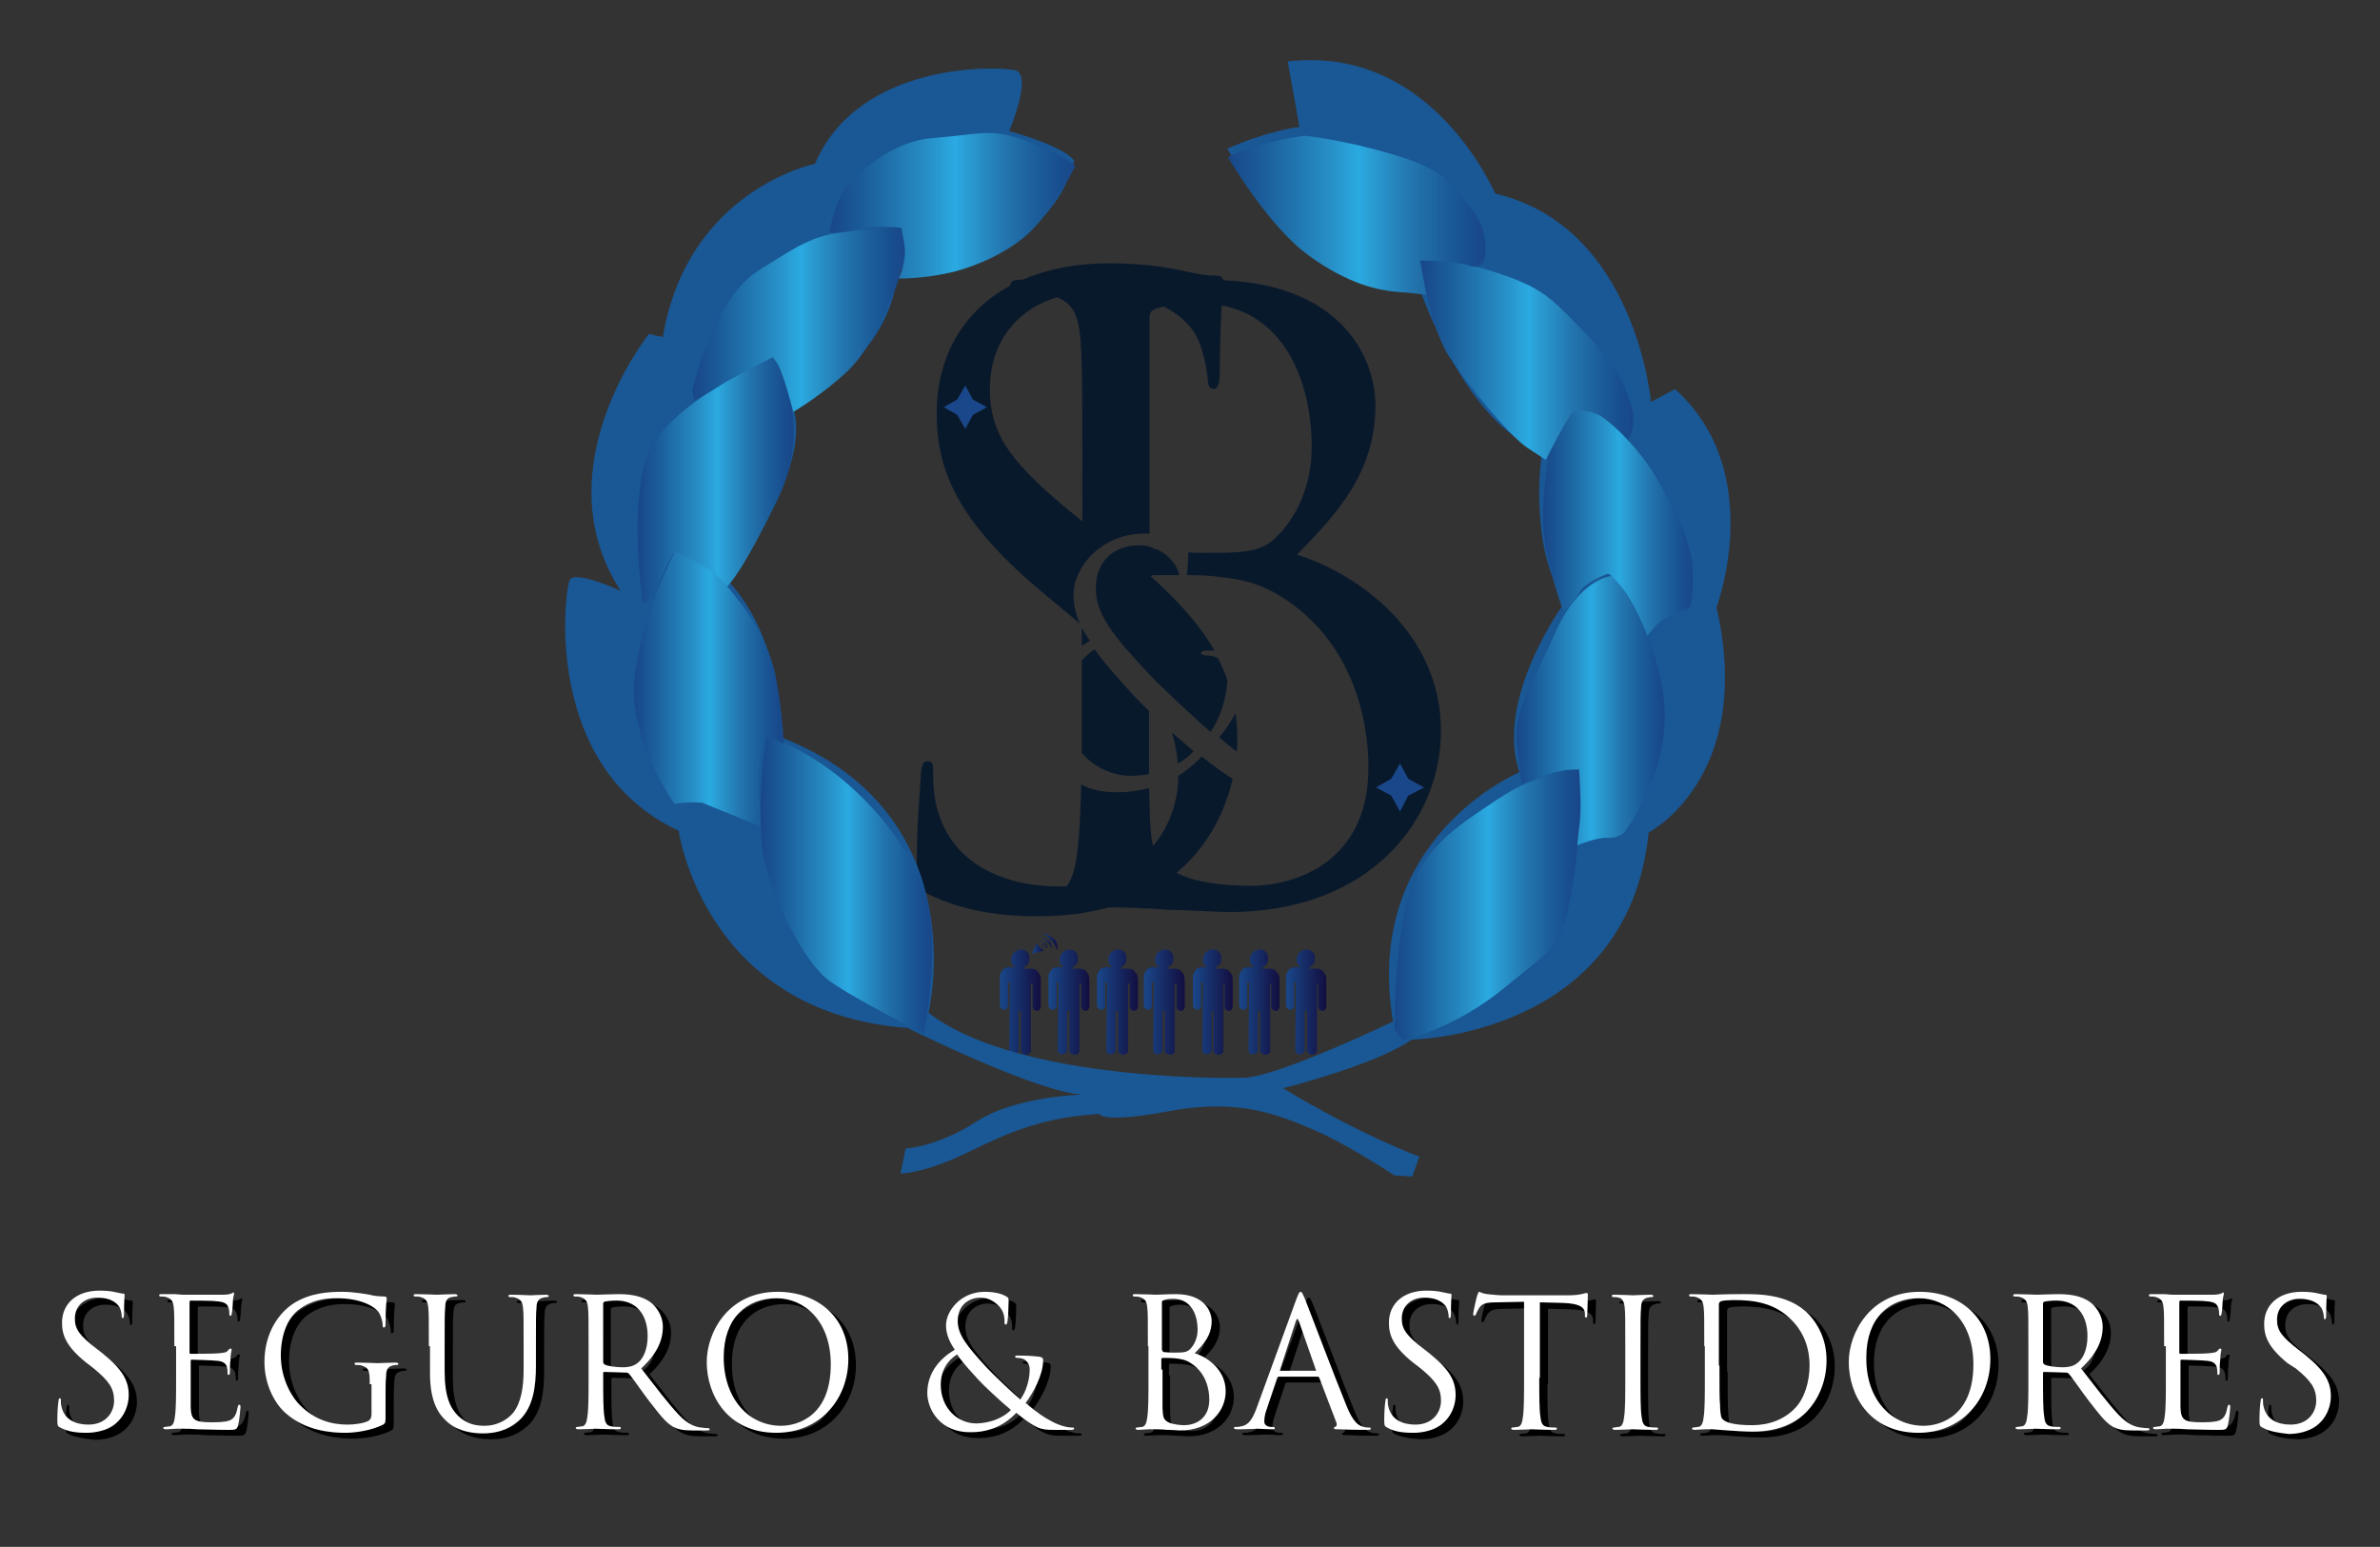<?xml version="1.0" encoding="utf-8"?>
<!-- Generator: Adobe Illustrator 23.0.1, SVG Export Plug-In . SVG Version: 6.00 Build 0)  -->
<svg version="1.1" id="Layer_1" xmlns="http://www.w3.org/2000/svg" xmlns:xlink="http://www.w3.org/1999/xlink" x="0px" y="0px"
	 viewBox="0 0 406.8 264.4" style="enable-background:new 0 0 406.8 264.4;" xml:space="preserve">
<rect x="0" y="0" width="406.8" height="264.4" fill="#333333" stroke="none"/>
<style type="text/css">
	.st0{fill:url(#SVGID_1_);}
	.st1{fill:url(#SVGID_2_);}
	.st2{fill:url(#SVGID_3_);}
	.st3{fill:url(#SVGID_4_);}
	.st4{fill:url(#SVGID_5_);}
	.st5{fill:url(#SVGID_6_);}
	.st6{fill:url(#SVGID_7_);}
	.st7{fill:url(#SVGID_8_);}
	.st8{fill:url(#SVGID_9_);}
	.st9{fill:url(#SVGID_10_);}
	.st10{fill:url(#SVGID_11_);}
	.st11{fill:url(#SVGID_12_);}
	.st12{fill:#09192C;}
	.st13{fill:#194789;}
	.st14{fill:#195795;}
	.st15{fill:url(#SVGID_13_);}
	.st16{fill:url(#SVGID_14_);}
	.st17{fill:url(#SVGID_15_);}
	.st18{fill:url(#SVGID_16_);}
	.st19{fill:url(#SVGID_17_);}
	.st20{fill:url(#SVGID_18_);}
	.st21{fill:url(#SVGID_19_);}
	.st22{fill:url(#SVGID_20_);}
	.st23{fill:url(#SVGID_21_);}
	.st24{fill:url(#SVGID_22_);}
	.st25{fill:#FFFFFF;}
</style>
<g>
	<linearGradient id="SVGID_1_" gradientUnits="userSpaceOnUse" x1="179.236" y1="171.294" x2="186.236" y2="171.294">
		<stop  offset="0" style="stop-color:#194789"/>
		<stop  offset="1" style="stop-color:#130E40"/>
	</linearGradient>
	<path class="st0" d="M183.4,165.6c-0.2,0-0.1-0.2-0.1-0.2s0.4-0.3,0.7-0.6c0.3-0.4,0.3-0.8,0.2-1.5c-0.1-0.6-0.8-1-1.3-1
		c-0.6-0.1-1.3,0.5-1.3,0.5s-0.7,0.8-0.4,1.8c0.1,0.3,0.5,0.6,0.7,0.7c-0.1,0-0.3,0-0.6,0c-0.8,0-0.8,0-1.3,0.2
		c-0.5,0.3-0.8,1.2-0.8,1.2v5c0,0,0,0.3,0.1,0.5c0.2,0.2,0.3,0.4,0.7,0.4c0.4,0,0.6-0.5,0.6-0.5v-4.2h0.3c0,0-0.1,11.6-0.1,11.7
		c0,0.1,0.2,0.4,0.3,0.5c0.1,0.1,0.2,0.1,0.6,0.1c0.3,0,0.7-0.5,0.7-0.5v-6.9h0.4v6.9c0,0,0,0.1,0.2,0.3c0.2,0.2,0.4,0.3,0.8,0.3
		c0.4,0,0.7-0.5,0.7-0.5v-11.7h0.3v3.9c0,0,0,0.2,0.1,0.4c0.1,0.3,0.5,0.4,0.8,0.4c0.3-0.1,0.5-0.6,0.5-0.6s0-3.5,0-4.6
		c0-1.1-0.3-1.2-0.7-1.7C185.1,165.4,183.5,165.6,183.4,165.6z"/>
	<linearGradient id="SVGID_2_" gradientUnits="userSpaceOnUse" x1="170.935" y1="171.294" x2="177.935" y2="171.294">
		<stop  offset="0" style="stop-color:#194789"/>
		<stop  offset="1" style="stop-color:#130E40"/>
	</linearGradient>
	<path class="st1" d="M175.1,165.6c-0.2,0-0.1-0.2-0.1-0.2s0.4-0.3,0.7-0.6c0.3-0.4,0.3-0.8,0.2-1.5c-0.1-0.6-0.8-1-1.3-1
		c-0.6-0.1-1.3,0.5-1.3,0.5s-0.7,0.8-0.4,1.8c0.1,0.3,0.5,0.6,0.7,0.7c-0.1,0-0.3,0-0.6,0c-0.8,0-0.8,0-1.3,0.2
		c-0.5,0.3-0.8,1.2-0.8,1.2v5c0,0,0,0.3,0.1,0.5c0.2,0.2,0.3,0.4,0.7,0.4c0.4,0,0.6-0.5,0.6-0.5v-4.2h0.3c0,0-0.1,11.6-0.1,11.7
		c0,0.1,0.2,0.4,0.3,0.5c0.1,0.1,0.2,0.1,0.6,0.1c0.3,0,0.7-0.5,0.7-0.5v-6.9h0.4v6.9c0,0,0,0.1,0.2,0.3c0.2,0.2,0.4,0.3,0.8,0.3
		c0.4,0,0.7-0.5,0.7-0.5v-11.7h0.3v3.9c0,0,0,0.2,0.1,0.4c0.1,0.3,0.5,0.4,0.8,0.4c0.3-0.1,0.5-0.6,0.5-0.6s0-3.5,0-4.6
		c0-1.1-0.3-1.2-0.7-1.7C176.8,165.4,175.2,165.6,175.1,165.6z"/>
	<linearGradient id="SVGID_3_" gradientUnits="userSpaceOnUse" x1="187.536" y1="171.294" x2="194.536" y2="171.294">
		<stop  offset="0" style="stop-color:#194789"/>
		<stop  offset="1" style="stop-color:#130E40"/>
	</linearGradient>
	<path class="st2" d="M191.7,165.6c-0.2,0-0.1-0.2-0.1-0.2s0.4-0.3,0.7-0.6c0.3-0.4,0.3-0.8,0.2-1.5c-0.1-0.6-0.8-1-1.3-1
		c-0.6-0.1-1.3,0.5-1.3,0.5s-0.7,0.8-0.4,1.8c0.1,0.3,0.5,0.6,0.7,0.7c-0.1,0-0.3,0-0.6,0c-0.8,0-0.8,0-1.3,0.2
		c-0.5,0.3-0.8,1.2-0.8,1.2v5c0,0,0,0.3,0.1,0.5c0.2,0.2,0.3,0.4,0.7,0.4s0.6-0.5,0.6-0.5v-4.2h0.3c0,0-0.1,11.6-0.1,11.7
		c0,0.1,0.2,0.4,0.3,0.5c0.1,0.1,0.2,0.1,0.6,0.1c0.3,0,0.7-0.5,0.7-0.5v-6.9h0.4v6.9c0,0,0,0.1,0.2,0.3c0.2,0.2,0.4,0.3,0.8,0.3
		c0.4,0,0.7-0.5,0.7-0.5v-11.7h0.3v3.9c0,0,0,0.2,0.1,0.4c0.1,0.3,0.5,0.4,0.8,0.4c0.3-0.1,0.5-0.6,0.5-0.6s0-3.5,0-4.6
		c0-1.1-0.3-1.2-0.7-1.7S191.8,165.6,191.7,165.6z"/>
	<linearGradient id="SVGID_4_" gradientUnits="userSpaceOnUse" x1="195.536" y1="171.294" x2="202.536" y2="171.294">
		<stop  offset="0" style="stop-color:#194789"/>
		<stop  offset="1" style="stop-color:#130E40"/>
	</linearGradient>
	<path class="st3" d="M199.7,165.6c-0.2,0-0.1-0.2-0.1-0.2s0.4-0.3,0.7-0.6c0.3-0.4,0.3-0.8,0.2-1.5c-0.1-0.6-0.8-1-1.3-1
		c-0.6-0.1-1.3,0.5-1.3,0.5s-0.7,0.8-0.4,1.8c0.1,0.3,0.5,0.6,0.7,0.7c-0.1,0-0.3,0-0.6,0c-0.8,0-0.8,0-1.3,0.2
		c-0.5,0.3-0.8,1.2-0.8,1.2v5c0,0,0,0.3,0.1,0.5c0.2,0.2,0.3,0.4,0.7,0.4s0.6-0.5,0.6-0.5v-4.2h0.3c0,0-0.1,11.6-0.1,11.7
		c0,0.1,0.2,0.4,0.3,0.5c0.1,0.1,0.2,0.1,0.6,0.1c0.3,0,0.7-0.5,0.7-0.5v-6.9h0.4v6.9c0,0,0,0.1,0.2,0.3c0.2,0.2,0.4,0.3,0.8,0.3
		c0.4,0,0.7-0.5,0.7-0.5v-11.7h0.3v3.9c0,0,0,0.2,0.1,0.4c0.1,0.3,0.5,0.4,0.8,0.4c0.3-0.1,0.5-0.6,0.5-0.6s0-3.5,0-4.6
		c0-1.1-0.3-1.2-0.7-1.7S199.8,165.6,199.7,165.6z"/>
	<linearGradient id="SVGID_5_" gradientUnits="userSpaceOnUse" x1="203.935" y1="171.294" x2="210.736" y2="171.294">
		<stop  offset="0" style="stop-color:#194789"/>
		<stop  offset="1" style="stop-color:#130E40"/>
	</linearGradient>
	<path class="st4" d="M207.9,165.6c-0.2,0-0.1-0.2-0.1-0.2s0.4-0.3,0.7-0.6c0.3-0.4,0.3-0.8,0.2-1.5c-0.1-0.6-0.8-1-1.3-1
		c-0.6-0.1-1.3,0.5-1.3,0.5s-0.7,0.8-0.4,1.8c0.1,0.3,0.5,0.6,0.7,0.7c-0.1,0-0.2,0-0.4,0c-0.8,0-0.8,0-1.3,0.2
		c-0.5,0.3-0.8,1.2-0.8,1.2v5c0,0,0,0.3,0.1,0.5c0.2,0.2,0.3,0.4,0.7,0.4c0.4,0,0.6-0.5,0.6-0.5v-4.2h0.3c0,0-0.1,11.6-0.1,11.7
		c0,0.1,0.2,0.4,0.3,0.5c0.1,0.1,0.2,0.1,0.6,0.1c0.3,0,0.7-0.5,0.7-0.5v-6.9h0.3v6.9c0,0,0,0.1,0.2,0.3c0.2,0.2,0.4,0.3,0.8,0.3
		c0.4,0,0.7-0.5,0.7-0.5v-11.7h0.2v3.9c0,0,0,0.2,0.1,0.4c0.1,0.3,0.5,0.4,0.8,0.4c0.3-0.1,0.5-0.6,0.5-0.6s0-3.5,0-4.6
		c0-1.1-0.3-1.2-0.7-1.7C209.6,165.4,208,165.6,207.9,165.6z"/>
	<linearGradient id="SVGID_6_" gradientUnits="userSpaceOnUse" x1="211.835" y1="171.294" x2="218.736" y2="171.294">
		<stop  offset="0" style="stop-color:#194789"/>
		<stop  offset="1" style="stop-color:#130E40"/>
	</linearGradient>
	<path class="st5" d="M215.9,165.6c-0.2,0-0.1-0.2-0.1-0.2s0.4-0.3,0.7-0.6c0.3-0.4,0.3-0.8,0.2-1.5c-0.1-0.6-0.8-1-1.3-1
		c-0.6-0.1-1.3,0.5-1.3,0.5s-0.7,0.8-0.4,1.8c0.1,0.3,0.5,0.6,0.7,0.7c-0.1,0-0.3,0-0.5,0c-0.8,0-0.8,0-1.3,0.2
		c-0.5,0.3-0.8,1.2-0.8,1.2v5c0,0,0,0.3,0.1,0.5c0.2,0.2,0.3,0.4,0.7,0.4c0.4,0,0.6-0.5,0.6-0.5v-4.2h0.3c0,0-0.1,11.6-0.1,11.7
		c0,0.1,0.2,0.4,0.3,0.5c0.1,0.1,0.2,0.1,0.6,0.1c0.3,0,0.7-0.5,0.7-0.5v-6.9h0.4v6.9c0,0,0,0.1,0.2,0.3c0.2,0.2,0.4,0.3,0.8,0.3
		c0.4,0,0.7-0.5,0.7-0.5v-11.7h0.2v3.9c0,0,0,0.2,0.1,0.4c0.1,0.3,0.5,0.4,0.8,0.4c0.3-0.1,0.5-0.6,0.5-0.6s0-3.5,0-4.6
		c0-1.1-0.3-1.2-0.7-1.7S216,165.6,215.9,165.6z"/>
	<linearGradient id="SVGID_7_" gradientUnits="userSpaceOnUse" x1="219.835" y1="171.294" x2="226.736" y2="171.294">
		<stop  offset="0" style="stop-color:#194789"/>
		<stop  offset="1" style="stop-color:#130E40"/>
	</linearGradient>
	<path class="st6" d="M226,165.9c-0.4-0.5-2-0.3-2.1-0.3c-0.2,0-0.1-0.2-0.1-0.2s0.4-0.3,0.7-0.6c0.3-0.4,0.3-0.8,0.2-1.5
		c-0.1-0.6-0.8-1-1.3-1c-0.6-0.1-1.3,0.5-1.3,0.5s-0.7,0.8-0.4,1.8c0.1,0.3,0.5,0.6,0.7,0.7c-0.1,0-0.3,0-0.5,0
		c-0.8,0-0.8,0-1.3,0.2c-0.5,0.3-0.8,1.2-0.8,1.2v5c0,0,0,0.3,0.1,0.5c0.2,0.2,0.3,0.4,0.7,0.4c0.4,0,0.6-0.5,0.6-0.5v-4.2h0.3
		c0,0-0.1,11.6-0.1,11.7c0,0.1,0.2,0.4,0.3,0.5c0.1,0.1,0.2,0.1,0.6,0.1c0.3,0,0.7-0.5,0.7-0.5v-6.9h0.4v6.9c0,0,0,0.1,0.2,0.3
		c0.2,0.2,0.4,0.3,0.8,0.3c0.4,0,0.7-0.5,0.7-0.5v-11.7h0.2v3.9c0,0,0,0.2,0.1,0.4c0.1,0.3,0.5,0.4,0.8,0.4c0.3-0.1,0.5-0.6,0.5-0.6
		s0-3.5,0-4.6C226.7,166.5,226.4,166.4,226,165.9z"/>
	<linearGradient id="SVGID_8_" gradientUnits="userSpaceOnUse" x1="176.435" y1="162.15" x2="178.435" y2="162.15">
		<stop  offset="0" style="stop-color:#194789"/>
		<stop  offset="1" style="stop-color:#130E40"/>
	</linearGradient>
	<polygon class="st7" points="176.4,163 178.4,162.5 177.1,161.3 	"/>
	<linearGradient id="SVGID_9_" gradientUnits="userSpaceOnUse" x1="177.636" y1="161.7" x2="178.536" y2="161.7">
		<stop  offset="0" style="stop-color:#194789"/>
		<stop  offset="1" style="stop-color:#130E40"/>
	</linearGradient>
	<path class="st8" d="M177.6,161.2c0.7,0.3,0.9,1,0.9,1s0-0.2-0.1-0.5C178.3,161.4,177.6,161.2,177.6,161.2z"/>
	<linearGradient id="SVGID_10_" gradientUnits="userSpaceOnUse" x1="177.835" y1="161.5" x2="179.06" y2="161.5">
		<stop  offset="0" style="stop-color:#194789"/>
		<stop  offset="1" style="stop-color:#130E40"/>
	</linearGradient>
	<path class="st9" d="M177.8,160.8c1,0.5,1.2,1.4,1.2,1.4s0.1-0.3-0.1-0.7C178.8,161.1,177.8,160.8,177.8,160.8z"/>
	<linearGradient id="SVGID_11_" gradientUnits="userSpaceOnUse" x1="177.935" y1="161.2" x2="179.835" y2="161.2">
		<stop  offset="0" style="stop-color:#194789"/>
		<stop  offset="1" style="stop-color:#130E40"/>
	</linearGradient>
	<path class="st10" d="M179.8,162.2c0,0,0-0.4-0.2-1c-0.3-0.6-1.7-1-1.7-1C179.4,160.9,179.8,162.2,179.8,162.2z"/>
	<linearGradient id="SVGID_12_" gradientUnits="userSpaceOnUse" x1="178.036" y1="160.9" x2="180.786" y2="160.9">
		<stop  offset="0" style="stop-color:#194789"/>
		<stop  offset="1" style="stop-color:#130E40"/>
	</linearGradient>
	<path class="st11" d="M180.7,162.4c0,0,0.2-0.7-0.2-1.5c-0.4-0.9-2.5-1.5-2.5-1.5C180.1,160.5,180.7,162.4,180.7,162.4z"/>
</g>
<g>
	<path class="st12" d="M186.3,109.5c-0.6-0.8-1-1.5-1.4-2.2v3.1C185.4,110.1,185.9,109.8,186.3,109.5z"/>
	<path class="st12" d="M221.7,94.8c6.7-6.9,13.4-13.9,13.4-25.6c0-6.9-4.7-20.4-26-21.3c-0.1-0.5-0.4-0.8-1.4-0.8
		c-1.2,0-2.3-0.1-5-0.7c-3.5-0.8-7.6-1.4-13.2-1.4c-5.6,0-10.5,1-14.7,2.8c-1.5,0-2.1,0.2-2.1,1c-8,4.3-12.6,12.1-12.6,21.8
		c0,9.7,3.4,18.5,18.5,31l6,5c-0.8-1.7-1.1-3.3-1.1-5c0-4.5,4.6-10.4,12.1-10.4c0.3,0,0.6,0,0.9,0V54.2c0-0.9,0.4-1.3,1.7-1.6
		c0.2-0.1,0.5-0.1,0.7-0.2c3.6,1.8,5.1,4.1,5.6,5.1c0.9,1.5,1.8,5.4,1.9,7.1c0.1,1.2,0.2,1.9,1.1,1.9c0.7,0,1-1,1-3.3
		c0-4.9,0.2-8.5,0.3-11c11.1,2.1,15.4,13.5,15.4,24.2c0,5.9-2.1,11-5.1,14.4c-3,3.4-5,3.7-13,3.7c-1.1,0-2.1,0-3-0.1
		c0,1-0.1,2.6-0.2,3.9c2.2,0,4.4,0.1,5.4,0.3c3.4,0.4,7,0.8,11.8,4.1c11,7.6,13.8,20,13.8,28.5c0,16.1-12.4,20.2-20.1,20.2
		c-2.5,0-8.7-0.2-12.5-2.1c-0.1,0-0.1-0.1-0.2-0.1c5.7-4.8,8.4-10.9,9.6-16.1c-1.4-0.8-3-2-5.3-3.8c-0.6,0.6-1.9,2-4,3.3
		c0,0,0,0,0,0c0,4.2-1.4,8.5-4.3,12c-0.4-1.5-0.5-3.5-0.6-6.4c0-0.5,0-1.7-0.1-3.5c-1.5,0.4-3.2,0.7-5.1,0.7
		c-2.6,0.1-4.7-0.4-6.5-1.3c-0.1,4.5-0.3,8.3-0.6,11c-0.3,2.7-0.8,5-1.9,6.4c-0.4,0-0.9,0-1.3,0c-9.6,0-19-4-21.1-14.5
		c-0.4-2-0.4-4-0.4-5.3c0-1.2-0.1-1.6-1-1.6c-0.7,0-1,0.7-1.1,2.3c-0.1,2.3-0.7,8-0.7,15.1c0,3.8,0.1,4.4,2.1,5.4
		c5.8,2.8,12.4,3.8,19,3.7c4,0,8-0.5,11.7-1.5c0.8,0,1.4,0,1.5,0c0.6,0,4.6,0.1,8.7,0.4c4.2,0.1,8.7,0.4,10.3,0.4
		c24.3,0,36.3-15.8,36.3-31C246.3,108.2,232.2,98.1,221.7,94.8z M185,89.1c-12.3-9.8-15.8-14.8-15.8-22.6c0-8.2,4.8-13.7,11.5-15.7
		c2.9,1.2,3.7,3.5,4,7.5C185,62.9,185,66.9,185,89.1L185,89.1z"/>
	<path class="st12" d="M211.4,128.5c0-0.5,0.1-1,0.1-1.5c0-1.8-0.1-3.5-0.3-5.1c-0.9,1.6-1.9,3.1-2.8,4.1
		C209.5,127,210.5,127.8,211.4,128.5z"/>
	<path class="st12" d="M187.3,100.6c0,4.4,3,8.1,8.9,14.4c1.9,2.1,8.9,8.6,10.7,10.1c1.5-2,2.7-5.5,2.9-8.8c-0.4-1.3-1-2.5-1.6-3.8
		c-0.7-0.4-1.6-0.5-2.2-0.5c-0.3,0-0.7-0.1-0.7-0.4c0-0.3,0.5-0.4,0.9-0.4c0.4,0,0.8,0,1.4,0c-2.3-4-5.8-8.1-10.9-12.7
		c0.1-0.1,0.3-0.2,0.6-0.2c0.8,0,2.5,0,4.3,0c-0.2-0.9-0.7-1.8-1.4-2.6c-0.6-0.7-1.4-1.3-2.4-1.8c-0.1,0-0.2,0-0.3,0
		c-0.2-0.1-0.4-0.2-0.5-0.3c-0.7-0.3-1.5-0.4-2.4-0.4C191.1,93.2,187.3,95.3,187.3,100.6z"/>
	<path class="st12" d="M184.9,112.9v1.3c0,5.3,0,10.1,0,14.5c2.1,2.4,5.1,3.9,8.4,3.9c1.1,0,2.2-0.1,3.1-0.3c0-3,0-6.8,0-10.8
		c-1.2-1.1-2.1-2.1-2.6-2.6c-1.5-1.6-5.1-5.6-6.7-7.9C186.3,111.5,185.6,112.1,184.9,112.9z"/>
	<path class="st12" d="M204,128.4c-1-0.9-2.3-2-3.7-3.2c0.5,1.7,0.9,3.4,1,5.3C202.5,129.9,203.4,129.1,204,128.4z"/>
</g>
<polygon class="st13" points="166.3,68.3 168.7,69.6 166.3,70.9 165,73.3 163.6,70.9 161.3,69.6 163.6,68.3 165,65.9 "/>
<polygon class="st13" points="240.7,133.1 243.4,134.6 240.7,136 239.3,138.7 237.8,136 235.2,134.6 237.8,133.1 239.3,130.5 "/>
<path class="st14" d="M220.1,10.5l2,11.2c0,0-5,0.5-12.3,3.7c0,0,13.1,26.6,32.6,23.2c0,0,8.1,24.7,21.2,28.3c0,0-2.6,16,3.9,26
	c0,0-12.1,16.3-7.8,29.1c0,0-26.9,11.2-21.6,42.6c0,0-19.5,9.4-25.4,9.6c-6,0.2-39.7,0-54-11.1c0,0,8.3-33.9-25-47
	c0,0,0.3-16.9-9.5-27.1c0,0,15.5-19.1,11.1-30.1c0,0,16.7-6.1,18.2-22.8c0,0,25,0.7,30.1-18.6c0,0-0.9-2.2-11.1-5.1
	c0,0,4.1-9.7,1-10.4c-3.1-0.7-26.7-1.5-34.2,16c0,0-21.8,4.4-26,29.6l-2.4-0.5c0,0-18.4,23-4.8,43.9c0,0-7.8-3.6-8.7-1.9
	c-0.9,1.7-4.8,32,18.6,42.9c0,0,4.3,31.1,39.1,33.7c0,0,22.3,11.1,30,11.4c0,0-11.4,0.2-18.2,4.6c-6.8,4.4-12.1,4.6-12.1,4.6
	l-0.9,4.3c0,0,3.4,0,9.5-2.7c6.1-2.7,12.4-6.8,24.5-7.5c0,0,0.3,1.7,12.1-0.5s18.6,0.7,24.5,3.2s13.8,7.8,13.8,7.8l3.1,0.2l1.2-3.4
	c0,0-9.9-3.6-23.3-11.7c0,0,15.7-3.9,22-8.3c0,0,36.9-0.5,40.5-35.4c0,0,18.2-9.4,11.6-38.5c0,0,8.7-23.1-7.1-37.3l-4.1,2.2
	c0,0-2.6-30-26.6-35.6C255.5,33.2,245,7.6,220.1,10.5z"/>
<g>
	
		<linearGradient id="SVGID_13_" gradientUnits="userSpaceOnUse" x1="130.001" y1="64.75" x2="159.41" y2="64.75" gradientTransform="matrix(1 0 0 -1 0 216)">
		<stop  offset="0" style="stop-color:#194789"/>
		<stop  offset="0.121" style="stop-color:#1A5B98"/>
		<stop  offset="0.39" style="stop-color:#278EC5"/>
		<stop  offset="0.508" style="stop-color:#2AAAE2"/>
		<stop  offset="0.549" style="stop-color:#2A9ED4"/>
		<stop  offset="0.708" style="stop-color:#2376AF"/>
		<stop  offset="0.841" style="stop-color:#1B5D9A"/>
		<stop  offset="0.943" style="stop-color:#184D8E"/>
		<stop  offset="1" style="stop-color:#194789"/>
	</linearGradient>
	<path class="st15" d="M131,125.8c0,0-1.9,12.2-0.5,20.3c1.4,8.1,7.3,18.4,10.8,21.2s16.6,9.4,16.6,9.4s3.5-16.8-0.4-26
		S143.4,130,131,125.8z"/>
	
		<linearGradient id="SVGID_14_" gradientUnits="userSpaceOnUse" x1="109.078" y1="133.939" x2="135.73" y2="133.939" gradientTransform="matrix(1 0 0 -1 0 216)">
		<stop  offset="0" style="stop-color:#194789"/>
		<stop  offset="0.121" style="stop-color:#1A5B98"/>
		<stop  offset="0.39" style="stop-color:#278EC5"/>
		<stop  offset="0.508" style="stop-color:#2AAAE2"/>
		<stop  offset="0.549" style="stop-color:#2A9ED4"/>
		<stop  offset="0.708" style="stop-color:#2376AF"/>
		<stop  offset="0.841" style="stop-color:#1B5D9A"/>
		<stop  offset="0.943" style="stop-color:#184D8E"/>
		<stop  offset="1" style="stop-color:#194789"/>
	</linearGradient>
	<path class="st16" d="M109.9,103.1c0,0-2.5-16.1,0.7-25.1c3.2-9,21.6-17,21.6-17s7.3,11,0.7,24.4c-6.5,13.4-8.7,14.9-8.7,14.9
		s-5.5-4.4-7.3-5.1c-1.6-0.7-1.6-0.7-1.6-0.7s0-0.7-2.3,4.2C110.7,103.7,109.9,103.1,109.9,103.1z"/>
	
		<linearGradient id="SVGID_15_" gradientUnits="userSpaceOnUse" x1="118.449" y1="161.363" x2="154.699" y2="161.363" gradientTransform="matrix(1 0 0 -1 0 216)">
		<stop  offset="0" style="stop-color:#194789"/>
		<stop  offset="0.121" style="stop-color:#1A5B98"/>
		<stop  offset="0.39" style="stop-color:#278EC5"/>
		<stop  offset="0.508" style="stop-color:#2AAAE2"/>
		<stop  offset="0.549" style="stop-color:#2A9ED4"/>
		<stop  offset="0.708" style="stop-color:#2376AF"/>
		<stop  offset="0.841" style="stop-color:#1B5D9A"/>
		<stop  offset="0.943" style="stop-color:#184D8E"/>
		<stop  offset="1" style="stop-color:#194789"/>
	</linearGradient>
	<path class="st17" d="M118.6,65.8c0,0,3.5-14.9,11.1-19.6c7.5-4.7,9.4-6.1,16.5-6.8c7.1-0.7,8-0.5,8-0.5s1.9,4-2.1,12.6
		s-5.3,10.4-9.1,13.6c-3.8,3.2-7.4,5.3-7.4,5.3s-1.9-7.4-2.9-8.5c-0.9-1.1-0.5-0.9-0.5-0.9s-7.2,3.6-9.3,5s-4.2,2.4-4.2,2.4
		S118.1,66.7,118.6,65.8z"/>
	
		<linearGradient id="SVGID_16_" gradientUnits="userSpaceOnUse" x1="142.074" y1="180.834" x2="183.825" y2="180.834" gradientTransform="matrix(1 0 0 -1 0 216)">
		<stop  offset="0" style="stop-color:#194789"/>
		<stop  offset="0.121" style="stop-color:#1A5B98"/>
		<stop  offset="0.39" style="stop-color:#278EC5"/>
		<stop  offset="0.508" style="stop-color:#2AAAE2"/>
		<stop  offset="0.549" style="stop-color:#2A9ED4"/>
		<stop  offset="0.708" style="stop-color:#2376AF"/>
		<stop  offset="0.841" style="stop-color:#1B5D9A"/>
		<stop  offset="0.943" style="stop-color:#184D8E"/>
		<stop  offset="1" style="stop-color:#194789"/>
	</linearGradient>
	<path class="st18" d="M144.3,32.4c0,0,6.3-8.1,15.1-8.8c8.8-0.7,9.9-1.8,16.3,0.6s8.1,4.2,8.1,4.2s-3.4,6.7-7,10.5
		c-3.5,3.8-9.6,6.6-14.4,7.7c-4.8,1.1-8.8,1-8.8,1s1.5-2.8,1-5.7s-0.5-2.9-0.5-2.9s-2.9-0.7-7.1,0.2c-4.1,0.9-5.1,0.5-5.1,0.5
		S141.9,36.9,144.3,32.4z"/>
	
		<linearGradient id="SVGID_17_" gradientUnits="userSpaceOnUse" x1="238.249" y1="61.4" x2="270.099" y2="61.4" gradientTransform="matrix(1 0 0 -1 0 216)">
		<stop  offset="0" style="stop-color:#194789"/>
		<stop  offset="0.121" style="stop-color:#1A5B98"/>
		<stop  offset="0.39" style="stop-color:#278EC5"/>
		<stop  offset="0.508" style="stop-color:#2AAAE2"/>
		<stop  offset="0.549" style="stop-color:#2A9ED4"/>
		<stop  offset="0.708" style="stop-color:#2376AF"/>
		<stop  offset="0.841" style="stop-color:#1B5D9A"/>
		<stop  offset="0.943" style="stop-color:#184D8E"/>
		<stop  offset="1" style="stop-color:#194789"/>
	</linearGradient>
	<path class="st19" d="M239.7,177.8c0,0,8.6-1.7,17.5-9c8.8-7.3,9.8-6.3,11.7-18.3s1.1-19.1,1.1-19.1s-6.5,0.2-14,5.2
		s-13.6,8.8-15.7,18.2c-2.1,9.4-1.9,21.1-1.9,21.1L239.7,177.8z"/>
	
		<linearGradient id="SVGID_18_" gradientUnits="userSpaceOnUse" x1="259.197" y1="94.55" x2="284.546" y2="94.55" gradientTransform="matrix(1 0 0 -1 0 216)">
		<stop  offset="0" style="stop-color:#194789"/>
		<stop  offset="0.121" style="stop-color:#1A5B98"/>
		<stop  offset="0.39" style="stop-color:#278EC5"/>
		<stop  offset="0.508" style="stop-color:#2AAAE2"/>
		<stop  offset="0.549" style="stop-color:#2A9ED4"/>
		<stop  offset="0.708" style="stop-color:#2376AF"/>
		<stop  offset="0.841" style="stop-color:#1B5D9A"/>
		<stop  offset="0.943" style="stop-color:#184D8E"/>
		<stop  offset="1" style="stop-color:#194789"/>
	</linearGradient>
	<path class="st20" d="M277.7,142.2c0,0,8-10.3,6.7-22.5c-1.3-12.3-8.6-21.3-8.6-21.3s-5.7,0.1-10,9.8c-4.4,9.7-7.2,13.6-6.5,19.3
		c0.7,5.7,0.8,6.5,0.8,6.5s5.5-2.2,7.7-2.4c2.1-0.1,2.1-0.1,2.1-0.1s0.5,6.3,0.1,9.3c-0.4,3.1-0.4,3.7-0.4,3.7s3.2-1.4,5.2-1.3
		C276.8,143.3,277.7,142.2,277.7,142.2z"/>
	
		<linearGradient id="SVGID_19_" gradientUnits="userSpaceOnUse" x1="263.777" y1="126.924" x2="289.427" y2="126.924" gradientTransform="matrix(1 0 0 -1 0 216)">
		<stop  offset="0" style="stop-color:#194789"/>
		<stop  offset="0.121" style="stop-color:#1A5B98"/>
		<stop  offset="0.39" style="stop-color:#278EC5"/>
		<stop  offset="0.508" style="stop-color:#2AAAE2"/>
		<stop  offset="0.549" style="stop-color:#2A9ED4"/>
		<stop  offset="0.708" style="stop-color:#2376AF"/>
		<stop  offset="0.841" style="stop-color:#1B5D9A"/>
		<stop  offset="0.943" style="stop-color:#184D8E"/>
		<stop  offset="1" style="stop-color:#194789"/>
	</linearGradient>
	<path class="st21" d="M264.9,76.8c0,0,2.4-5.4,4.4-7.1s10.3,5.7,13.9,12.1c3.7,6.5,5.9,11,6.1,15.6s-0.5,6.5-0.5,6.5
		s-4,1.4-5.3,2.6c-1.3,1.2-1.9,2.2-1.9,2.2s-1.7-4.6-4.1-7.9c-2.5-3.3-2.8-2.7-2.8-2.7s-3.5,1.3-4.5,2.8c-0.9,1.5-2.9,3.8-2.9,3.8
		s-2.8-7.3-3.4-13.4C263.3,85.1,264.9,76.8,264.9,76.8z"/>
	
		<linearGradient id="SVGID_20_" gradientUnits="userSpaceOnUse" x1="242.794" y1="154.468" x2="279.236" y2="154.468" gradientTransform="matrix(1 0 0 -1 0 216)">
		<stop  offset="0" style="stop-color:#194789"/>
		<stop  offset="0.121" style="stop-color:#1A5B98"/>
		<stop  offset="0.39" style="stop-color:#278EC5"/>
		<stop  offset="0.508" style="stop-color:#2AAAE2"/>
		<stop  offset="0.549" style="stop-color:#2A9ED4"/>
		<stop  offset="0.708" style="stop-color:#2376AF"/>
		<stop  offset="0.841" style="stop-color:#1B5D9A"/>
		<stop  offset="0.943" style="stop-color:#184D8E"/>
		<stop  offset="1" style="stop-color:#194789"/>
	</linearGradient>
	<path class="st22" d="M279.2,71c0,0-0.8-6.4-7.4-13.2s-7.7-8.4-15.7-11.1c-8-2.7-13.3-2.2-13.3-2.2s1.5,11.2,4.8,16.3
		s10.3,13.6,13.4,15.7c3.2,2.1,3.2,2.1,3.2,2.1s3.7-7.3,4.6-8.1c0.9-0.8,4.7-0.1,6.8,1.9s2.6,2.7,2.6,2.7S279.2,74.6,279.2,71z"/>
	
		<linearGradient id="SVGID_21_" gradientUnits="userSpaceOnUse" x1="209.948" y1="179.2" x2="253.984" y2="179.2" gradientTransform="matrix(1 0 0 -1 0 216)">
		<stop  offset="0" style="stop-color:#194789"/>
		<stop  offset="0.121" style="stop-color:#1A5B98"/>
		<stop  offset="0.39" style="stop-color:#278EC5"/>
		<stop  offset="0.508" style="stop-color:#2AAAE2"/>
		<stop  offset="0.549" style="stop-color:#2A9ED4"/>
		<stop  offset="0.708" style="stop-color:#2376AF"/>
		<stop  offset="0.841" style="stop-color:#1B5D9A"/>
		<stop  offset="0.943" style="stop-color:#184D8E"/>
		<stop  offset="1" style="stop-color:#194789"/>
	</linearGradient>
	<path class="st23" d="M253.7,44.3c0,0,1.3-4.1-2.2-8.6s-4.6-6.7-13.4-9.3c-8.8-2.6-15.1-3.2-15.1-3.2s-4.2,0.5-8.3,1.8
		c-4,1.3-4.8,1.9-4.8,1.9s6.9,11.8,13.7,16.7c6.8,5,12,6,15.2,6.3c3.2,0.2,5,0.5,5,0.5l-1.1-5.9c0,0,6.3,0.1,8.4,0.9
		C253.2,46.2,253.7,44.3,253.7,44.3z"/>
	
		<linearGradient id="SVGID_22_" gradientUnits="userSpaceOnUse" x1="108.357" y1="98.15" x2="133.905" y2="98.15" gradientTransform="matrix(1 0 0 -1 0 216)">
		<stop  offset="0" style="stop-color:#194789"/>
		<stop  offset="0.121" style="stop-color:#1A5B98"/>
		<stop  offset="0.39" style="stop-color:#278EC5"/>
		<stop  offset="0.508" style="stop-color:#2AAAE2"/>
		<stop  offset="0.549" style="stop-color:#2A9ED4"/>
		<stop  offset="0.708" style="stop-color:#2376AF"/>
		<stop  offset="0.841" style="stop-color:#1B5D9A"/>
		<stop  offset="0.943" style="stop-color:#184D8E"/>
		<stop  offset="1" style="stop-color:#194789"/>
	</linearGradient>
	<path class="st24" d="M115.3,137.4c0,0-7.6-10.4-6.9-20.7c0.7-10.3,6.9-22.3,6.9-22.3s5.8,1.9,9,5.8c3.2,3.9,7.3,9.2,8.5,16.5
		s1.1,10.4,1.1,10.4l-2.8-1.4c0,0-1.8,4.2-1.4,9.9c0.4,5.7,0.4,5.7,0.4,5.7l-10.1-4.1C119.9,137.3,118.8,136.9,115.3,137.4z"/>
</g>
<g>
	<path d="M11.7,245.1c-0.4-0.2-0.5-0.3-0.5-1.2c0-1.5,0.1-2.8,0.2-3.3c0-0.3,0.1-0.5,0.2-0.5c0.2,0,0.2,0.1,0.2,0.3
		c0,0.3,0,0.7,0.1,1.1c0.5,2.3,2.5,3.1,4.6,3.1c3,0,4.4-2.1,4.4-4.1c0-2.1-0.9-3.4-3.5-5.5L16,234c-3.3-2.7-4-4.6-4-6.7
		c0-3.3,2.5-5.5,6.4-5.5c1.2,0,2.1,0.1,2.9,0.3c0.6,0.1,0.8,0.2,1.1,0.2c0.2,0,0.3,0.1,0.3,0.2c0,0.2-0.1,1.2-0.1,3.3
		c0,0.5-0.1,0.7-0.2,0.7c-0.2,0-0.2-0.2-0.2-0.4c0-0.4-0.2-1.2-0.4-1.5c-0.2-0.3-1-1.6-3.8-1.6c-2.1,0-3.8,1.3-3.8,3.6
		c0,1.8,0.8,2.9,3.8,5.2l0.9,0.7c3.6,2.9,4.5,4.8,4.5,7.2c0,1.3-0.5,3.6-2.6,5.1c-1.3,0.9-3,1.3-4.6,1.3
		C14.4,245.9,13,245.7,11.7,245.1z"/>
	<path d="M31.2,231.1c0-4.8,0-5.7-0.1-6.6c-0.1-1-0.3-1.5-1.3-1.8c-0.2-0.1-0.8-0.1-1-0.1c-0.1,0-0.2-0.1-0.2-0.2
		c0-0.2,0.2-0.2,0.5-0.2c0.7,0,1.5,0,2.2,0l1.3,0.1c0.2,0,6.3,0,7,0c0.6,0,1.1-0.1,1.3-0.2c0.2,0,0.3-0.2,0.4-0.2
		c0.1,0,0.1,0.1,0.1,0.3c0,0.2-0.2,0.6-0.2,1.4c0,0.3-0.1,1.7-0.2,2c0,0.2-0.1,0.3-0.2,0.3c-0.2,0-0.2-0.2-0.2-0.4
		c0-0.2,0-0.7-0.2-1.1c-0.2-0.5-0.5-0.9-2.2-1c-0.5-0.1-3.9-0.1-4.2-0.1c-0.1,0-0.2,0.1-0.2,0.3v8.5c0,0.2,0,0.3,0.2,0.3
		c0.4,0,4.2,0,4.9-0.1c0.7-0.1,1.2-0.1,1.4-0.4c0.2-0.2,0.3-0.4,0.5-0.4c0.1,0,0.2,0.1,0.2,0.2s-0.2,0.7-0.2,1.7
		c-0.1,0.6-0.1,1.8-0.1,2c0,0.2,0,0.6-0.2,0.6c-0.2,0-0.2-0.1-0.2-0.3c0-0.3,0-0.6-0.1-1c-0.1-0.4-0.4-1-1.6-1.1
		c-0.8-0.1-3.9-0.2-4.4-0.2c-0.2,0-0.2,0.1-0.2,0.2v2.7c0,1,0,4.6,0,5.3c0.1,2.1,0.6,2.5,3.6,2.5c0.8,0,2.2,0,3-0.3
		c0.8-0.3,1.2-1,1.4-2.2c0.1-0.3,0.1-0.5,0.3-0.5c0.2,0,0.2,0.2,0.2,0.5c0,0.2-0.2,2.3-0.4,3c-0.2,0.8-0.5,0.8-1.7,0.8
		c-2.3,0-4-0.1-5.2-0.1c-1.2-0.1-1.9-0.1-2.4-0.1c-0.1,0-0.6,0-1.2,0c-0.6,0-1.3,0.1-1.8,0.1c-0.3,0-0.5-0.1-0.5-0.2
		c0-0.1,0.1-0.2,0.2-0.2c0.3,0,0.6-0.1,0.9-0.1c0.6-0.1,0.8-0.8,0.9-1.7c0.2-1.3,0.2-3.7,0.2-6.7V231.1z"/>
	<path d="M64.6,237.6c0-2.5-0.2-2.8-1.4-3.2c-0.2-0.1-0.8-0.1-1-0.1c-0.1,0-0.2-0.1-0.2-0.2c0-0.2,0.2-0.2,0.5-0.2
		c1.4,0,3.3,0.1,3.5,0.1s2.1-0.1,3-0.1c0.3,0,0.5,0.1,0.5,0.2c0,0.1-0.1,0.2-0.2,0.2c-0.2,0-0.4,0-0.8,0.1c-0.8,0.2-1.1,0.7-1.1,1.8
		c-0.1,1-0.1,1.9-0.1,3.2v3.4c0,1.4,0,1.4-0.4,1.7c-2,1-4.7,1.4-6.5,1.4c-2.3,0-6.7-0.3-10.1-3.3c-1.9-1.6-3.7-4.9-3.7-8.8
		c0-4.9,2.4-8.4,5.1-10.1c2.8-1.7,5.8-1.9,8.2-1.9c1.9,0,4.1,0.4,4.7,0.5c0.6,0.2,1.7,0.3,2.5,0.3c0.3,0,0.4,0.2,0.4,0.3
		c0,0.4-0.2,1.3-0.2,4.4c0,0.5-0.1,0.6-0.3,0.6c-0.2,0-0.2-0.2-0.2-0.5c0-0.4-0.2-1.3-0.6-2c-0.8-1.2-3.3-2.5-7.2-2.5
		c-1.9,0-4.2,0.2-6.6,2c-1.8,1.4-3,4.2-3,7.8c0,4.3,2.2,7.5,3.3,8.5c2.4,2.4,5.2,3.3,8.1,3.3c1.1,0,2.7-0.2,3.5-0.6
		c0.4-0.2,0.6-0.6,0.6-1.1V237.6z"/>
	<path d="M74.7,231.1c0-4.8,0-5.7-0.1-6.6c-0.1-1-0.3-1.5-1.3-1.8c-0.2-0.1-0.8-0.1-1-0.1c-0.1,0-0.2-0.1-0.2-0.2
		c0-0.2,0.2-0.2,0.5-0.2c1.4,0,3.3,0.1,3.5,0.1s2.1-0.1,3-0.1c0.3,0,0.5,0.1,0.5,0.2c0,0.1-0.1,0.2-0.2,0.2c-0.2,0-0.4,0-0.8,0.1
		c-0.8,0.1-1.1,0.7-1.1,1.8c-0.1,1-0.1,1.8-0.1,6.6v4.3c0,4.4,1,6.3,2.3,7.6c1.5,1.4,2.9,1.7,4.6,1.7c1.9,0,3.7-0.9,4.8-2.2
		c1.4-1.8,1.8-4.4,1.8-7.5v-3.8c0-4.8,0-5.7-0.1-6.6c-0.1-1-0.3-1.5-1.3-1.8c-0.2-0.1-0.8-0.1-1-0.1c-0.1,0-0.2-0.1-0.2-0.2
		c0-0.2,0.2-0.2,0.5-0.2c1.4,0,3.1,0.1,3.3,0.1c0.2,0,1.7-0.1,2.6-0.1c0.3,0,0.5,0.1,0.5,0.2c0,0.1-0.1,0.2-0.2,0.2
		c-0.2,0-0.4,0-0.8,0.1c-0.8,0.2-1.1,0.7-1.1,1.8c-0.1,1-0.1,1.8-0.1,6.6v3.3c0,3.3-0.4,7-2.8,9.2c-2.2,2-4.5,2.3-6.3,2.3
		c-1,0-4.2-0.1-6.3-2.2c-1.5-1.4-2.7-3.6-2.7-8.1V231.1z"/>
	<path d="M102,231.1c0-4.8,0-5.7-0.1-6.6c-0.1-1-0.3-1.5-1.3-1.8c-0.2-0.1-0.8-0.1-1-0.1c-0.1,0-0.2-0.1-0.2-0.2
		c0-0.2,0.2-0.2,0.5-0.2c1.4,0,3.3,0.1,3.5,0.1c0.3,0,2.7-0.1,3.6-0.1c1.9,0,4,0.2,5.6,1.4c0.8,0.6,2.1,2.1,2.1,4.2
		c0,2.3-1,4.6-3.7,7.1c2.5,3.2,4.6,6,6.4,7.9c1.7,1.8,3,2.1,3.8,2.2c0.6,0.1,1,0.1,1.2,0.1c0.2,0,0.3,0.1,0.3,0.2
		c0,0.2-0.2,0.2-0.7,0.2h-2.2c-1.7,0-2.5-0.2-3.3-0.6c-1.3-0.7-2.4-2.2-4.2-4.5c-1.3-1.7-2.7-3.8-3.4-4.6c-0.1-0.1-0.2-0.2-0.4-0.2
		l-3.8-0.1c-0.2,0-0.2,0.1-0.2,0.2v0.7c0,3,0,5.4,0.2,6.7c0.1,0.9,0.3,1.6,1.2,1.7c0.4,0.1,1.1,0.1,1.4,0.1c0.2,0,0.2,0.1,0.2,0.2
		c0,0.2-0.2,0.2-0.5,0.2c-1.7,0-3.6-0.1-3.8-0.1c0,0-2,0.1-2.9,0.1c-0.3,0-0.5-0.1-0.5-0.2c0-0.1,0.1-0.2,0.2-0.2
		c0.3,0,0.6-0.1,0.9-0.1c0.6-0.1,0.8-0.8,0.9-1.7c0.2-1.3,0.2-3.7,0.2-6.7V231.1z M104.4,233.8c0,0.2,0.1,0.3,0.2,0.4
		c0.5,0.3,1.9,0.5,3.2,0.5c0.7,0,1.6-0.1,2.3-0.6c1.1-0.7,1.9-2.4,1.9-4.7c0-3.8-2-6.1-5.3-6.1c-0.9,0-1.8,0.1-2.1,0.2
		c-0.2,0.1-0.2,0.2-0.2,0.4V233.8z"/>
	<path d="M134.2,221.8c6.9,0,12.1,4.4,12.1,11.5c0,6.9-4.9,12.6-12.3,12.6c-8.4,0-11.9-6.5-11.9-12.1
		C122.1,228.8,125.7,221.8,134.2,221.8z M134.9,244.7c2.8,0,8.5-1.6,8.5-10.5c0-7.4-4.5-11.3-9.3-11.3c-5.1,0-9,3.4-9,10.1
		C125,240.1,129.3,244.7,134.9,244.7z"/>
	<path d="M159.8,239.1c0-3.6,2.3-6,4.7-7.4c-1.1-1.6-1.5-2.9-1.5-4.2c0-2.4,2.5-5.7,6.6-5.7c1.6,0,2.9,0.3,3.7,0.8
		c0.4,0.2,0.4,0.4,0.4,0.8c0,0.9-0.1,3.1-0.2,3.5c-0.1,0.5-0.2,0.5-0.3,0.5c-0.2,0-0.2-0.1-0.2-0.6c0-0.8-0.2-1.8-1-2.6
		c-0.7-0.7-1.7-1.4-3.1-1.4c-1.8,0-3.9,1.1-3.9,4c0,2.4,1.7,4.4,4.9,7.9c1,1.1,4.8,4.7,5.8,5.5c0.9-1.2,1.6-3.2,1.6-5.1
		c0-0.5-0.1-1-0.6-1.5c-0.4-0.4-1-0.5-1.5-0.5c-0.2,0-0.4-0.1-0.4-0.2c0-0.2,0.2-0.2,0.5-0.2c0.7,0,2,0,3.7,0.2
		c0.5,0.1,0.6,0.3,0.6,0.6c0,2.5-1.7,5.6-3,7.3c2,1.7,3.4,2.6,4.2,3c1,0.6,2.6,1.2,3.7,1.2c0.3,0,0.4,0,0.4,0.2
		c0,0.1-0.2,0.2-0.5,0.2h-3c-2.3,0-3-0.2-6.4-2.9c-0.7,0.7-3.1,3.3-7.7,3.3C161.9,245.9,159.8,241.8,159.8,239.1z M174.2,242
		c-1.7-1.4-4.8-4.3-5.6-5.2c-0.8-0.9-2.8-3-3.6-4.3c-1.6,1-2.8,2.7-2.8,5.2c0,3.8,2.7,6.6,6.1,6.6
		C171.2,244.3,173.1,243.1,174.2,242z"/>
	<path d="M197.6,231.1c0-4.8,0-5.7-0.1-6.6c-0.1-1-0.3-1.5-1.3-1.8c-0.2-0.1-0.8-0.1-1-0.1c-0.1,0-0.2-0.1-0.2-0.2
		c0-0.2,0.2-0.2,0.5-0.2c1.4,0,3.3,0.1,3.5,0.1c0.7,0,1.9-0.1,3.4-0.1c5,0,6.1,3.1,6.1,4.6c0,2.5-1.4,4-2.9,5.5
		c2.3,0.7,5.3,2.9,5.3,6.5c0,3.3-2.6,6.7-7.8,6.7c-0.3,0-1.3-0.1-2.2-0.1c-0.9-0.1-1.8-0.1-1.9-0.1c-0.1,0-0.6,0-1.2,0
		c-0.6,0-1.3,0.1-1.8,0.1c-0.3,0-0.5-0.1-0.5-0.2c0-0.1,0.1-0.2,0.2-0.2c0.3,0,0.6-0.1,0.9-0.1c0.6-0.1,0.8-0.8,0.9-1.7
		c0.2-1.3,0.2-3.7,0.2-6.7V231.1z M200,231.8c0,0.2,0.1,0.3,0.2,0.3c0.2,0,0.7,0.1,1.9,0.1c1.7,0,2.2-0.1,2.8-0.8s1.1-1.8,1.1-3.1
		c0-2.6-1.1-5.3-4.2-5.3c-0.3,0-1,0-1.5,0.2c-0.3,0.1-0.4,0.2-0.4,0.3V231.8z M200,235.1c0,2.4,0,6.2,0,6.6c0.1,1.5,0.1,1.9,1,2.4
		c0.8,0.4,2.2,0.5,2.7,0.5c1.7,0,4.3-0.9,4.3-4.4c0-1.8-0.6-4.5-3-6.1c-1-0.7-1.8-0.8-2.6-0.9c-0.4-0.1-1.9-0.1-2.4-0.1
		c-0.1,0-0.2,0.1-0.2,0.2V235.1z"/>
	<path d="M223,223c0.4-1,0.5-1.2,0.7-1.2s0.3,0.2,0.7,1.1c0.5,1.2,5.3,13.9,7.2,18.5c1.1,2.7,2,3.2,2.6,3.4c0.5,0.2,0.9,0.2,1.2,0.2
		c0.2,0,0.3,0,0.3,0.2c0,0.2-0.3,0.2-0.6,0.2c-0.5,0-2.7,0-4.8-0.1c-0.6,0-0.9,0-0.9-0.2c0-0.1,0.1-0.2,0.2-0.2
		c0.2-0.1,0.4-0.3,0.2-0.8l-2.9-7.6c-0.1-0.1-0.1-0.2-0.3-0.2H220c-0.2,0-0.2,0.1-0.3,0.2l-1.8,5.4c-0.3,0.8-0.4,1.5-0.4,2.1
		c0,0.6,0.6,0.9,1.2,0.9h0.3c0.2,0,0.3,0.1,0.3,0.2c0,0.2-0.2,0.2-0.5,0.2c-0.7,0-2.1-0.1-2.4-0.1c-0.3,0-2,0.1-3.5,0.1
		c-0.4,0-0.6-0.1-0.6-0.2c0-0.1,0.1-0.2,0.3-0.2c0.2,0,0.6,0,0.9-0.1c1.4-0.2,2-1.4,2.6-2.9L223,223z M226.2,235.3
		c0.2,0,0.2-0.1,0.1-0.2l-2.9-8.3c-0.2-0.5-0.3-0.5-0.5,0l-2.7,8.3c-0.1,0.2,0,0.2,0.1,0.2H226.2z"/>
	<path d="M238.4,245.1c-0.4-0.2-0.5-0.3-0.5-1.2c0-1.5,0.1-2.8,0.2-3.3c0-0.3,0.1-0.5,0.2-0.5c0.2,0,0.2,0.1,0.2,0.3
		c0,0.3,0,0.7,0.1,1.1c0.5,2.3,2.5,3.1,4.6,3.1c3,0,4.4-2.1,4.4-4.1c0-2.1-0.9-3.4-3.5-5.5l-1.4-1.1c-3.3-2.7-4-4.6-4-6.7
		c0-3.3,2.5-5.5,6.4-5.5c1.2,0,2.1,0.1,2.9,0.3c0.6,0.1,0.8,0.2,1.1,0.2c0.2,0,0.3,0.1,0.3,0.2c0,0.2-0.1,1.2-0.1,3.3
		c0,0.5-0.1,0.7-0.2,0.7c-0.2,0-0.2-0.2-0.2-0.4c0-0.4-0.2-1.2-0.4-1.5c-0.2-0.3-1-1.6-3.8-1.6c-2.1,0-3.8,1.3-3.8,3.6
		c0,1.8,0.8,2.9,3.8,5.2l0.9,0.7c3.6,2.9,4.5,4.8,4.5,7.2c0,1.3-0.5,3.6-2.6,5.1c-1.3,0.9-3,1.3-4.6,1.3
		C241.1,245.9,239.7,245.7,238.4,245.1z"/>
	<path d="M264.5,236.6c0,3,0,5.4,0.2,6.7c0.1,0.9,0.3,1.6,1.2,1.7c0.4,0.1,1.1,0.1,1.4,0.1c0.2,0,0.2,0.1,0.2,0.2
		c0,0.2-0.2,0.2-0.5,0.2c-1.7,0-3.6-0.1-3.8-0.1s-2.1,0.1-3,0.1c-0.3,0-0.5-0.1-0.5-0.2c0-0.1,0.1-0.2,0.2-0.2
		c0.3,0,0.6-0.1,0.9-0.1c0.6-0.1,0.8-0.8,0.9-1.7c0.2-1.3,0.2-3.7,0.2-6.7v-13l-4.6,0.1c-1.9,0-2.6,0.2-3.1,1
		c-0.3,0.5-0.4,0.7-0.5,1c-0.1,0.2-0.2,0.3-0.3,0.3c-0.1,0-0.2-0.1-0.2-0.3c0-0.3,0.6-3,0.7-3.2c0.1-0.2,0.2-0.6,0.3-0.6
		c0.2,0,0.5,0.3,1.4,0.4c0.9,0.1,2.1,0.2,2.4,0.2h11.5c1,0,1.7-0.1,2.2-0.2c0.5-0.1,0.7-0.2,0.9-0.2c0.2,0,0.2,0.2,0.2,0.4
		c0,0.9-0.1,3-0.1,3.4c0,0.3-0.1,0.4-0.2,0.4c-0.2,0-0.2-0.1-0.2-0.5l0-0.3c-0.1-0.9-0.8-1.6-3.8-1.7l-3.9-0.1V236.6z"/>
	<path d="M281.7,236.6c0,3,0,5.4,0.2,6.7c0.1,0.9,0.3,1.6,1.2,1.7c0.4,0.1,1.1,0.1,1.4,0.1c0.2,0,0.2,0.1,0.2,0.2
		c0,0.2-0.2,0.2-0.5,0.2c-1.7,0-3.6-0.1-3.8-0.1s-2.1,0.1-3,0.1c-0.3,0-0.5-0.1-0.5-0.2c0-0.1,0.1-0.2,0.2-0.2
		c0.3,0,0.6-0.1,0.9-0.1c0.6-0.1,0.8-0.8,0.9-1.7c0.2-1.3,0.2-3.7,0.2-6.7v-5.4c0-4.8,0-5.7-0.1-6.6c-0.1-1-0.4-1.6-1-1.7
		c-0.3-0.1-0.7-0.1-1-0.1c-0.1,0-0.2-0.1-0.2-0.2c0-0.2,0.2-0.2,0.5-0.2c1,0,3,0.1,3.1,0.1s2.1-0.1,3-0.1c0.3,0,0.5,0.1,0.5,0.2
		c0,0.1-0.1,0.2-0.2,0.2c-0.2,0-0.4,0-0.8,0.1c-0.8,0.2-1.1,0.7-1.1,1.8c-0.1,1-0.1,1.8-0.1,6.6V236.6z"/>
	<path d="M292.7,231.1c0-4.8,0-5.7-0.1-6.6c-0.1-1-0.3-1.5-1.3-1.8c-0.2-0.1-0.8-0.1-1-0.1c-0.1,0-0.2-0.1-0.2-0.2
		c0-0.2,0.2-0.2,0.5-0.2c1.4,0,3.3,0.1,3.5,0.1c0.4,0,2.3-0.1,4.2-0.1c3,0,8.7-0.3,12.3,3.5c1.5,1.6,3,4.2,3,7.8
		c0,3.9-1.6,6.9-3.3,8.7c-1.3,1.4-4.1,3.5-9.3,3.5c-1.3,0-3-0.1-4.3-0.2c-1.4-0.1-2.4-0.2-2.6-0.2c-0.1,0-0.6,0-1.2,0
		c-0.6,0-1.3,0.1-1.8,0.1c-0.3,0-0.5-0.1-0.5-0.2c0-0.1,0.1-0.2,0.2-0.2c0.3,0,0.6-0.1,0.9-0.1c0.6-0.1,0.8-0.8,0.9-1.7
		c0.2-1.3,0.2-3.7,0.2-6.7V231.1z M295.3,234.5c0,3.3,0,6.1,0.1,6.7c0,0.8,0.1,2,0.3,2.3c0.4,0.6,1.6,1.2,5.2,1.2
		c2.9,0,5.5-1,7.3-2.9c1.6-1.6,2.5-4.5,2.5-7.3c0-3.9-1.7-6.4-3-7.7c-2.9-3-6.4-3.5-10.1-3.5c-0.6,0-1.8,0.1-2,0.2
		c-0.3,0.1-0.4,0.3-0.4,0.6c0,1,0,4.2,0,6.5V234.5z"/>
	<path d="M329.5,221.8c6.9,0,12.1,4.4,12.1,11.5c0,6.9-4.9,12.6-12.3,12.6c-8.4,0-11.9-6.5-11.9-12.1
		C317.4,228.8,321,221.8,329.5,221.8z M330.1,244.7c2.8,0,8.5-1.6,8.5-10.5c0-7.4-4.5-11.3-9.3-11.3c-5.1,0-9,3.4-9,10.1
		C320.3,240.1,324.6,244.7,330.1,244.7z"/>
	<path d="M348.1,231.1c0-4.8,0-5.7-0.1-6.6c-0.1-1-0.3-1.5-1.3-1.8c-0.2-0.1-0.8-0.1-1-0.1c-0.1,0-0.2-0.1-0.2-0.2
		c0-0.2,0.2-0.2,0.5-0.2c1.4,0,3.3,0.1,3.5,0.1c0.3,0,2.7-0.1,3.6-0.1c1.9,0,4,0.2,5.6,1.4c0.8,0.6,2.1,2.1,2.1,4.2
		c0,2.3-1,4.6-3.7,7.1c2.5,3.2,4.6,6,6.4,7.9c1.7,1.8,3,2.1,3.8,2.2c0.6,0.1,1,0.1,1.2,0.1c0.2,0,0.3,0.1,0.3,0.2
		c0,0.2-0.2,0.2-0.7,0.2h-2.2c-1.7,0-2.5-0.2-3.3-0.6c-1.3-0.7-2.4-2.2-4.2-4.5c-1.3-1.7-2.7-3.8-3.4-4.6c-0.1-0.1-0.2-0.2-0.4-0.2
		l-3.8-0.1c-0.2,0-0.2,0.1-0.2,0.2v0.7c0,3,0,5.4,0.2,6.7c0.1,0.9,0.3,1.6,1.2,1.7c0.4,0.1,1.1,0.1,1.4,0.1c0.2,0,0.2,0.1,0.2,0.2
		c0,0.2-0.2,0.2-0.5,0.2c-1.7,0-3.6-0.1-3.8-0.1c0,0-2,0.1-2.9,0.1c-0.3,0-0.5-0.1-0.5-0.2c0-0.1,0.1-0.2,0.2-0.2
		c0.3,0,0.6-0.1,0.9-0.1c0.6-0.1,0.8-0.8,0.9-1.7c0.2-1.3,0.2-3.7,0.2-6.7V231.1z M350.6,233.8c0,0.2,0.1,0.3,0.2,0.4
		c0.5,0.3,1.9,0.5,3.2,0.5c0.7,0,1.6-0.1,2.3-0.6c1.1-0.7,1.9-2.4,1.9-4.7c0-3.8-2-6.1-5.3-6.1c-0.9,0-1.8,0.1-2.1,0.2
		c-0.2,0.1-0.2,0.2-0.2,0.4V233.8z"/>
	<path d="M371.3,231.1c0-4.8,0-5.7-0.1-6.6c-0.1-1-0.3-1.5-1.3-1.8c-0.2-0.1-0.8-0.1-1-0.1c-0.1,0-0.2-0.1-0.2-0.2
		c0-0.2,0.2-0.2,0.5-0.2c0.7,0,1.5,0,2.2,0l1.3,0.1c0.2,0,6.3,0,7,0c0.6,0,1.1-0.1,1.3-0.2c0.2,0,0.3-0.2,0.4-0.2
		c0.1,0,0.1,0.1,0.1,0.3c0,0.2-0.2,0.6-0.2,1.4c0,0.3-0.1,1.7-0.2,2c0,0.2-0.1,0.3-0.2,0.3c-0.2,0-0.2-0.2-0.2-0.4
		c0-0.2,0-0.7-0.2-1.1c-0.2-0.5-0.5-0.9-2.2-1c-0.5-0.1-3.9-0.1-4.2-0.1c-0.1,0-0.2,0.1-0.2,0.3v8.5c0,0.2,0,0.3,0.2,0.3
		c0.4,0,4.2,0,4.9-0.1c0.7-0.1,1.2-0.1,1.4-0.4c0.2-0.2,0.3-0.4,0.5-0.4c0.1,0,0.2,0.1,0.2,0.2s-0.2,0.7-0.2,1.7
		c-0.1,0.6-0.1,1.8-0.1,2c0,0.2,0,0.6-0.2,0.6c-0.2,0-0.2-0.1-0.2-0.3c0-0.3,0-0.6-0.1-1c-0.1-0.4-0.4-1-1.6-1.1
		c-0.8-0.1-3.9-0.2-4.4-0.2c-0.2,0-0.2,0.1-0.2,0.2v2.7c0,1,0,4.6,0,5.3c0.1,2.1,0.6,2.5,3.6,2.5c0.8,0,2.2,0,3-0.3
		c0.8-0.3,1.2-1,1.4-2.2c0.1-0.3,0.1-0.5,0.3-0.5c0.2,0,0.2,0.2,0.2,0.5c0,0.2-0.2,2.3-0.4,3c-0.2,0.8-0.5,0.8-1.7,0.8
		c-2.3,0-4-0.1-5.2-0.1c-1.2-0.1-1.9-0.1-2.4-0.1c-0.1,0-0.6,0-1.2,0c-0.6,0-1.3,0.1-1.8,0.1c-0.3,0-0.5-0.1-0.5-0.2
		c0-0.1,0.1-0.2,0.2-0.2c0.3,0,0.6-0.1,0.9-0.1c0.6-0.1,0.8-0.8,0.9-1.7c0.2-1.3,0.2-3.7,0.2-6.7V231.1z"/>
	<path d="M388.1,245.1c-0.4-0.2-0.5-0.3-0.5-1.2c0-1.5,0.1-2.8,0.2-3.3c0-0.3,0.1-0.5,0.2-0.5c0.2,0,0.2,0.1,0.2,0.3
		c0,0.3,0,0.7,0.1,1.1c0.5,2.3,2.5,3.1,4.6,3.1c3,0,4.4-2.1,4.4-4.1c0-2.1-0.9-3.4-3.5-5.5l-1.4-1.1c-3.3-2.7-4-4.6-4-6.7
		c0-3.3,2.5-5.5,6.4-5.5c1.2,0,2.1,0.1,2.9,0.3c0.6,0.1,0.8,0.2,1.1,0.2c0.2,0,0.3,0.1,0.3,0.2c0,0.2-0.1,1.2-0.1,3.3
		c0,0.5-0.1,0.7-0.2,0.7c-0.2,0-0.2-0.2-0.2-0.4c0-0.4-0.2-1.2-0.4-1.5c-0.2-0.3-1-1.6-3.8-1.6c-2.1,0-3.8,1.3-3.8,3.6
		c0,1.8,0.8,2.9,3.8,5.2l0.9,0.7c3.6,2.9,4.5,4.8,4.5,7.2c0,1.3-0.5,3.6-2.6,5.1c-1.3,0.9-3,1.3-4.6,1.3
		C390.8,245.9,389.3,245.7,388.1,245.1z"/>
</g>
<g>
	<path class="st25" d="M10.3,244c-0.4-0.2-0.5-0.3-0.5-1.2c0-1.5,0.1-2.8,0.2-3.3c0-0.3,0.1-0.5,0.2-0.5c0.2,0,0.2,0.1,0.2,0.3
		c0,0.3,0,0.7,0.1,1.1c0.5,2.3,2.5,3.1,4.6,3.1c3,0,4.4-2.1,4.4-4.1c0-2.1-0.9-3.4-3.5-5.5l-1.4-1.1c-3.3-2.7-4-4.6-4-6.7
		c0-3.3,2.5-5.5,6.4-5.5c1.2,0,2.1,0.1,2.9,0.3c0.6,0.1,0.8,0.2,1.1,0.2c0.2,0,0.3,0.1,0.3,0.2c0,0.2-0.1,1.2-0.1,3.3
		c0,0.5-0.1,0.7-0.2,0.7c-0.2,0-0.2-0.2-0.2-0.4c0-0.4-0.2-1.2-0.4-1.5c-0.2-0.3-1-1.6-3.8-1.6c-2.1,0-3.8,1.3-3.8,3.6
		c0,1.8,0.8,2.9,3.8,5.2l0.9,0.7c3.6,2.9,4.5,4.8,4.5,7.2c0,1.3-0.5,3.6-2.6,5.1c-1.3,0.9-3,1.3-4.6,1.3
		C13,244.9,11.6,244.7,10.3,244z"/>
	<path class="st25" d="M29.8,230.1c0-4.8,0-5.7-0.1-6.6c-0.1-1-0.3-1.5-1.3-1.8c-0.2-0.1-0.8-0.1-1-0.1c-0.1,0-0.2-0.1-0.2-0.2
		c0-0.2,0.2-0.2,0.5-0.2c0.7,0,1.5,0,2.2,0l1.3,0.1c0.2,0,6.3,0,7,0c0.6,0,1.1-0.1,1.3-0.2c0.2,0,0.3-0.2,0.4-0.2
		c0.1,0,0.1,0.1,0.1,0.3c0,0.2-0.2,0.6-0.2,1.4c0,0.3-0.1,1.7-0.2,2c0,0.2-0.1,0.3-0.2,0.3c-0.2,0-0.2-0.2-0.2-0.4
		c0-0.2,0-0.7-0.2-1.1c-0.2-0.5-0.5-0.9-2.2-1c-0.5-0.1-3.9-0.1-4.2-0.1c-0.1,0-0.2,0.1-0.2,0.3v8.5c0,0.2,0,0.3,0.2,0.3
		c0.4,0,4.2,0,4.9-0.1c0.7-0.1,1.2-0.1,1.4-0.4c0.2-0.2,0.3-0.4,0.5-0.4c0.1,0,0.2,0.1,0.2,0.2s-0.2,0.7-0.2,1.7
		c-0.1,0.6-0.1,1.8-0.1,2c0,0.2,0,0.6-0.2,0.6c-0.2,0-0.2-0.1-0.2-0.3c0-0.3,0-0.6-0.1-1c-0.1-0.4-0.4-1-1.6-1.1
		c-0.8-0.1-3.9-0.2-4.4-0.2c-0.2,0-0.2,0.1-0.2,0.2v2.7c0,1,0,4.6,0,5.3c0.1,2.1,0.6,2.5,3.6,2.5c0.8,0,2.2,0,3-0.3
		c0.8-0.3,1.2-1,1.4-2.2c0.1-0.3,0.1-0.5,0.3-0.5c0.2,0,0.2,0.2,0.2,0.5c0,0.2-0.2,2.3-0.4,3c-0.2,0.8-0.5,0.8-1.7,0.8
		c-2.3,0-4-0.1-5.2-0.1c-1.2-0.1-1.9-0.1-2.4-0.1c-0.1,0-0.6,0-1.2,0c-0.6,0-1.3,0.1-1.8,0.1c-0.3,0-0.5-0.1-0.5-0.2
		c0-0.1,0.1-0.2,0.2-0.2c0.3,0,0.6-0.1,0.9-0.1c0.6-0.1,0.8-0.8,0.9-1.7c0.2-1.3,0.2-3.7,0.2-6.7V230.1z"/>
	<path class="st25" d="M63.2,236.6c0-2.5-0.2-2.8-1.4-3.2c-0.2-0.1-0.8-0.1-1-0.1c-0.1,0-0.2-0.1-0.2-0.2c0-0.2,0.2-0.2,0.5-0.2
		c1.4,0,3.3,0.1,3.5,0.1s2.1-0.1,3-0.1c0.3,0,0.5,0.1,0.5,0.2c0,0.1-0.1,0.2-0.2,0.2c-0.2,0-0.4,0-0.8,0.1c-0.8,0.2-1.1,0.7-1.1,1.8
		c-0.1,1-0.1,1.9-0.1,3.2v3.4c0,1.4,0,1.4-0.4,1.7c-2,1-4.7,1.4-6.5,1.4c-2.3,0-6.7-0.3-10.1-3.3c-1.9-1.6-3.7-4.9-3.7-8.8
		c0-4.9,2.4-8.4,5.1-10.1c2.8-1.7,5.8-1.9,8.2-1.9c1.9,0,4.1,0.4,4.7,0.5c0.6,0.2,1.7,0.3,2.5,0.3c0.3,0,0.4,0.2,0.4,0.3
		c0,0.4-0.2,1.3-0.2,4.4c0,0.5-0.1,0.6-0.3,0.6c-0.2,0-0.2-0.2-0.2-0.5c0-0.4-0.2-1.3-0.6-2c-0.8-1.2-3.3-2.5-7.2-2.5
		c-1.9,0-4.2,0.2-6.6,2c-1.8,1.4-3,4.2-3,7.8c0,4.3,2.2,7.5,3.3,8.5c2.4,2.4,5.2,3.3,8.1,3.3c1.1,0,2.7-0.2,3.5-0.6
		c0.4-0.2,0.6-0.6,0.6-1.1V236.6z"/>
	<path class="st25" d="M73.3,230.1c0-4.8,0-5.7-0.1-6.6c-0.1-1-0.3-1.5-1.3-1.8c-0.2-0.1-0.8-0.1-1-0.1c-0.1,0-0.2-0.1-0.2-0.2
		c0-0.2,0.2-0.2,0.5-0.2c1.4,0,3.3,0.1,3.5,0.1s2.1-0.1,3-0.1c0.3,0,0.5,0.1,0.5,0.2c0,0.1-0.1,0.2-0.2,0.2c-0.2,0-0.4,0-0.8,0.1
		c-0.8,0.1-1.1,0.7-1.1,1.8c-0.1,1-0.1,1.8-0.1,6.6v4.3c0,4.4,1,6.3,2.3,7.6c1.5,1.4,2.9,1.7,4.6,1.7c1.9,0,3.7-0.9,4.8-2.2
		c1.4-1.8,1.8-4.4,1.8-7.5v-3.8c0-4.8,0-5.7-0.1-6.6c-0.1-1-0.3-1.5-1.3-1.8c-0.2-0.1-0.8-0.1-1-0.1c-0.1,0-0.2-0.1-0.2-0.2
		c0-0.2,0.2-0.2,0.5-0.2c1.4,0,3.1,0.1,3.3,0.1c0.2,0,1.7-0.1,2.6-0.1c0.3,0,0.5,0.1,0.5,0.2c0,0.1-0.1,0.2-0.2,0.2
		c-0.2,0-0.4,0-0.8,0.1c-0.8,0.2-1.1,0.7-1.1,1.8c-0.1,1-0.1,1.8-0.1,6.6v3.3c0,3.3-0.4,7-2.8,9.2c-2.2,2-4.5,2.3-6.3,2.3
		c-1,0-4.2-0.1-6.3-2.2c-1.5-1.4-2.7-3.6-2.7-8.1V230.1z"/>
	<path class="st25" d="M100.6,230.1c0-4.8,0-5.7-0.1-6.6c-0.1-1-0.3-1.5-1.3-1.8c-0.2-0.1-0.8-0.1-1-0.1c-0.1,0-0.2-0.1-0.2-0.2
		c0-0.2,0.2-0.2,0.5-0.2c1.4,0,3.3,0.1,3.5,0.1c0.3,0,2.7-0.1,3.6-0.1c1.9,0,4,0.2,5.6,1.4c0.8,0.6,2.1,2.1,2.1,4.2
		c0,2.3-1,4.6-3.7,7.1c2.5,3.2,4.6,6,6.4,7.9c1.7,1.8,3,2.1,3.8,2.2c0.6,0.1,1,0.1,1.2,0.1c0.2,0,0.3,0.1,0.3,0.2
		c0,0.2-0.2,0.2-0.7,0.2h-2.2c-1.7,0-2.5-0.2-3.3-0.6c-1.3-0.7-2.4-2.2-4.2-4.5c-1.3-1.7-2.7-3.8-3.4-4.6c-0.1-0.1-0.2-0.2-0.4-0.2
		l-3.8-0.1c-0.2,0-0.2,0.1-0.2,0.2v0.7c0,3,0,5.4,0.2,6.7c0.1,0.9,0.3,1.6,1.2,1.7c0.4,0.1,1.1,0.1,1.4,0.1c0.2,0,0.2,0.1,0.2,0.2
		c0,0.2-0.2,0.2-0.5,0.2c-1.7,0-3.6-0.1-3.8-0.1c0,0-2,0.1-2.9,0.1c-0.3,0-0.5-0.1-0.5-0.2c0-0.1,0.1-0.2,0.2-0.2
		c0.3,0,0.6-0.1,0.9-0.1c0.6-0.1,0.8-0.8,0.9-1.7c0.2-1.3,0.2-3.7,0.2-6.7V230.1z M103.1,232.8c0,0.2,0.1,0.3,0.2,0.4
		c0.5,0.3,1.9,0.5,3.2,0.5c0.7,0,1.6-0.1,2.3-0.6c1.1-0.7,1.9-2.4,1.9-4.7c0-3.8-2-6.1-5.3-6.1c-0.9,0-1.8,0.1-2.1,0.2
		c-0.2,0.1-0.2,0.2-0.2,0.4V232.8z"/>
	<path class="st25" d="M132.9,220.8c6.9,0,12.1,4.4,12.1,11.5c0,6.9-4.9,12.6-12.3,12.6c-8.4,0-11.9-6.5-11.9-12.1
		C120.8,227.8,124.4,220.8,132.9,220.8z M133.5,243.7c2.8,0,8.5-1.6,8.5-10.5c0-7.4-4.5-11.3-9.3-11.3c-5.1,0-9,3.4-9,10.1
		C123.7,239.1,128,243.7,133.5,243.7z"/>
	<path class="st25" d="M158.5,238.1c0-3.6,2.3-6,4.7-7.4c-1.1-1.6-1.5-2.9-1.5-4.2c0-2.4,2.5-5.7,6.6-5.7c1.6,0,2.9,0.3,3.7,0.8
		c0.4,0.2,0.4,0.4,0.4,0.8c0,0.9-0.1,3.1-0.2,3.5c-0.1,0.5-0.2,0.5-0.3,0.5c-0.2,0-0.2-0.1-0.2-0.6c0-0.8-0.2-1.8-1-2.6
		c-0.7-0.7-1.7-1.4-3.1-1.4c-1.8,0-3.9,1.1-3.9,4c0,2.4,1.7,4.4,4.9,7.9c1,1.1,4.8,4.7,5.8,5.5c0.9-1.2,1.6-3.2,1.6-5.1
		c0-0.5-0.1-1-0.6-1.5c-0.4-0.4-1-0.5-1.5-0.5c-0.2,0-0.4-0.1-0.4-0.2c0-0.2,0.2-0.2,0.5-0.2c0.7,0,2,0,3.7,0.2
		c0.5,0.1,0.6,0.3,0.6,0.6c0,2.5-1.7,5.6-3,7.3c2,1.7,3.4,2.6,4.2,3c1,0.6,2.6,1.2,3.7,1.2c0.3,0,0.4,0,0.4,0.2
		c0,0.1-0.2,0.2-0.5,0.2h-3c-2.3,0-3-0.2-6.4-2.9c-0.7,0.7-3.1,3.3-7.7,3.3C160.6,244.9,158.5,240.8,158.5,238.1z M172.8,241
		c-1.7-1.4-4.8-4.3-5.6-5.2c-0.8-0.9-2.8-3-3.6-4.3c-1.6,1-2.8,2.7-2.8,5.2c0,3.8,2.7,6.6,6.1,6.6C169.9,243.2,171.8,242,172.8,241z
		"/>
	<path class="st25" d="M196.2,230.1c0-4.8,0-5.7-0.1-6.6c-0.1-1-0.3-1.5-1.3-1.8c-0.2-0.1-0.8-0.1-1-0.1c-0.1,0-0.2-0.1-0.2-0.2
		c0-0.2,0.2-0.2,0.5-0.2c1.4,0,3.3,0.1,3.5,0.1c0.7,0,1.9-0.1,3.4-0.1c5,0,6.1,3.1,6.1,4.6c0,2.5-1.4,4-2.9,5.5
		c2.3,0.7,5.3,2.9,5.3,6.5c0,3.3-2.6,6.7-7.8,6.7c-0.3,0-1.3-0.1-2.2-0.1c-0.9-0.1-1.8-0.1-1.9-0.1c-0.1,0-0.6,0-1.2,0
		c-0.6,0-1.3,0.1-1.8,0.1c-0.3,0-0.5-0.1-0.5-0.2c0-0.1,0.1-0.2,0.2-0.2c0.3,0,0.6-0.1,0.9-0.1c0.6-0.1,0.8-0.8,0.9-1.7
		c0.2-1.3,0.2-3.7,0.2-6.7V230.1z M198.7,230.8c0,0.2,0.1,0.3,0.2,0.3c0.2,0,0.7,0.1,1.9,0.1c1.7,0,2.2-0.1,2.8-0.8s1.1-1.8,1.1-3.1
		c0-2.6-1.1-5.3-4.2-5.3c-0.3,0-1,0-1.5,0.2c-0.3,0.1-0.4,0.2-0.4,0.3V230.8z M198.7,234.1c0,2.4,0,6.2,0,6.6c0.1,1.5,0.1,1.9,1,2.4
		c0.8,0.4,2.2,0.5,2.7,0.5c1.7,0,4.3-0.9,4.3-4.4c0-1.8-0.6-4.5-3-6.1c-1-0.7-1.8-0.8-2.6-0.9c-0.4-0.1-1.9-0.1-2.4-0.1
		c-0.1,0-0.2,0.1-0.2,0.2V234.1z"/>
	<path class="st25" d="M221.6,222c0.4-1,0.5-1.2,0.7-1.2s0.3,0.2,0.7,1.1c0.5,1.2,5.3,13.9,7.2,18.5c1.1,2.7,2,3.2,2.6,3.4
		c0.5,0.2,0.9,0.2,1.2,0.2c0.2,0,0.3,0,0.3,0.2c0,0.2-0.3,0.2-0.6,0.2c-0.5,0-2.7,0-4.8-0.1c-0.6,0-0.9,0-0.9-0.2
		c0-0.1,0.1-0.2,0.2-0.2c0.2-0.1,0.4-0.3,0.2-0.8l-2.9-7.6c-0.1-0.1-0.1-0.2-0.3-0.2h-6.6c-0.2,0-0.2,0.1-0.3,0.2l-1.8,5.4
		c-0.3,0.8-0.4,1.5-0.4,2.1c0,0.6,0.6,0.9,1.2,0.9h0.3c0.2,0,0.3,0.1,0.3,0.2c0,0.2-0.2,0.2-0.5,0.2c-0.7,0-2.1-0.1-2.4-0.1
		c-0.3,0-2,0.1-3.5,0.1c-0.4,0-0.6-0.1-0.6-0.2c0-0.1,0.1-0.2,0.3-0.2c0.2,0,0.6,0,0.9-0.1c1.4-0.2,2-1.4,2.6-2.9L221.6,222z
		 M224.8,234.3c0.2,0,0.2-0.1,0.1-0.2l-2.9-8.3c-0.2-0.5-0.3-0.5-0.5,0l-2.7,8.3c-0.1,0.2,0,0.2,0.1,0.2H224.8z"/>
	<path class="st25" d="M237.1,244c-0.4-0.2-0.5-0.3-0.5-1.2c0-1.5,0.1-2.8,0.2-3.3c0-0.3,0.1-0.5,0.2-0.5c0.2,0,0.2,0.1,0.2,0.3
		c0,0.3,0,0.7,0.1,1.1c0.5,2.3,2.5,3.1,4.6,3.1c3,0,4.4-2.1,4.4-4.1c0-2.1-0.9-3.4-3.5-5.5l-1.4-1.1c-3.3-2.7-4-4.6-4-6.7
		c0-3.3,2.5-5.5,6.4-5.5c1.2,0,2.1,0.1,2.9,0.3c0.6,0.1,0.8,0.2,1.1,0.2c0.2,0,0.3,0.1,0.3,0.2c0,0.2-0.1,1.2-0.1,3.3
		c0,0.5-0.1,0.7-0.2,0.7c-0.2,0-0.2-0.2-0.2-0.4c0-0.4-0.2-1.2-0.4-1.5c-0.2-0.3-1-1.6-3.8-1.6c-2.1,0-3.8,1.3-3.8,3.6
		c0,1.8,0.8,2.9,3.8,5.2l0.9,0.7c3.6,2.9,4.5,4.8,4.5,7.2c0,1.3-0.5,3.6-2.6,5.1c-1.3,0.9-3,1.3-4.6,1.3
		C239.7,244.9,238.3,244.7,237.1,244z"/>
	<path class="st25" d="M263.1,235.5c0,3,0,5.4,0.2,6.7c0.1,0.9,0.3,1.6,1.2,1.7c0.4,0.1,1.1,0.1,1.4,0.1c0.2,0,0.2,0.1,0.2,0.2
		c0,0.2-0.2,0.2-0.5,0.2c-1.7,0-3.6-0.1-3.8-0.1s-2.1,0.1-3,0.1c-0.3,0-0.5-0.1-0.5-0.2c0-0.1,0.1-0.2,0.2-0.2
		c0.3,0,0.6-0.1,0.9-0.1c0.6-0.1,0.8-0.8,0.9-1.7c0.2-1.3,0.2-3.7,0.2-6.7v-13l-4.6,0.1c-1.9,0-2.6,0.2-3.1,1
		c-0.3,0.5-0.4,0.7-0.5,1c-0.1,0.2-0.2,0.3-0.3,0.3c-0.1,0-0.2-0.1-0.2-0.3c0-0.3,0.6-3,0.7-3.2c0.1-0.2,0.2-0.6,0.3-0.6
		c0.2,0,0.5,0.3,1.4,0.4c0.9,0.1,2.1,0.2,2.4,0.2h11.5c1,0,1.7-0.1,2.2-0.2c0.5-0.1,0.7-0.2,0.9-0.2c0.2,0,0.2,0.2,0.2,0.4
		c0,0.9-0.1,3-0.1,3.4c0,0.3-0.1,0.4-0.2,0.4c-0.2,0-0.2-0.1-0.2-0.5l0-0.3c-0.1-0.9-0.8-1.6-3.8-1.7l-3.9-0.1V235.5z"/>
	<path class="st25" d="M280.4,235.5c0,3,0,5.4,0.2,6.7c0.1,0.9,0.3,1.6,1.2,1.7c0.4,0.1,1.1,0.1,1.4,0.1c0.2,0,0.2,0.1,0.2,0.2
		c0,0.2-0.2,0.2-0.5,0.2c-1.7,0-3.6-0.1-3.8-0.1s-2.1,0.1-3,0.1c-0.3,0-0.5-0.1-0.5-0.2c0-0.1,0.1-0.2,0.2-0.2
		c0.3,0,0.6-0.1,0.9-0.1c0.6-0.1,0.8-0.8,0.9-1.7c0.2-1.3,0.2-3.7,0.2-6.7v-5.4c0-4.8,0-5.7-0.1-6.6c-0.1-1-0.4-1.6-1-1.7
		c-0.3-0.1-0.7-0.1-1-0.1c-0.1,0-0.2-0.1-0.2-0.2c0-0.2,0.2-0.2,0.5-0.2c1,0,3,0.1,3.1,0.1s2.1-0.1,3-0.1c0.3,0,0.5,0.1,0.5,0.2
		c0,0.1-0.1,0.2-0.2,0.2c-0.2,0-0.4,0-0.8,0.1c-0.8,0.2-1.1,0.7-1.1,1.8c-0.1,1-0.1,1.8-0.1,6.6V235.5z"/>
	<path class="st25" d="M291.3,230.1c0-4.8,0-5.7-0.1-6.6c-0.1-1-0.3-1.5-1.3-1.8c-0.2-0.1-0.8-0.1-1-0.1c-0.1,0-0.2-0.1-0.2-0.2
		c0-0.2,0.2-0.2,0.5-0.2c1.4,0,3.3,0.1,3.5,0.1c0.4,0,2.3-0.1,4.2-0.1c3,0,8.7-0.3,12.3,3.5c1.5,1.6,3,4.2,3,7.8
		c0,3.9-1.6,6.9-3.3,8.7c-1.3,1.4-4.1,3.5-9.3,3.5c-1.3,0-3-0.1-4.3-0.2c-1.4-0.1-2.4-0.2-2.6-0.2c-0.1,0-0.6,0-1.2,0
		c-0.6,0-1.3,0.1-1.8,0.1c-0.3,0-0.5-0.1-0.5-0.2c0-0.1,0.1-0.2,0.2-0.2c0.3,0,0.6-0.1,0.9-0.1c0.6-0.1,0.8-0.8,0.9-1.7
		c0.2-1.3,0.2-3.7,0.2-6.7V230.1z M293.9,233.4c0,3.3,0,6.1,0.1,6.7c0,0.8,0.1,2,0.3,2.3c0.4,0.6,1.6,1.2,5.2,1.2
		c2.9,0,5.5-1,7.3-2.9c1.6-1.6,2.5-4.5,2.5-7.3c0-3.9-1.7-6.4-3-7.7c-2.9-3-6.4-3.5-10.1-3.5c-0.6,0-1.8,0.1-2,0.2
		c-0.3,0.1-0.4,0.3-0.4,0.6c0,1,0,4.2,0,6.5V233.4z"/>
	<path class="st25" d="M328.1,220.8c6.9,0,12.1,4.4,12.1,11.5c0,6.9-4.9,12.6-12.3,12.6c-8.4,0-11.9-6.5-11.9-12.1
		C316,227.8,319.7,220.8,328.1,220.8z M328.8,243.7c2.8,0,8.5-1.6,8.5-10.5c0-7.4-4.5-11.3-9.3-11.3c-5.1,0-9,3.4-9,10.1
		C318.9,239.1,323.2,243.7,328.8,243.7z"/>
	<path class="st25" d="M346.7,230.1c0-4.8,0-5.7-0.1-6.6c-0.1-1-0.3-1.5-1.3-1.8c-0.2-0.1-0.8-0.1-1-0.1c-0.1,0-0.2-0.1-0.2-0.2
		c0-0.2,0.2-0.2,0.5-0.2c1.4,0,3.3,0.1,3.5,0.1c0.3,0,2.7-0.1,3.6-0.1c1.9,0,4,0.2,5.6,1.4c0.8,0.6,2.1,2.1,2.1,4.2
		c0,2.3-1,4.6-3.7,7.1c2.5,3.2,4.6,6,6.4,7.9c1.7,1.8,3,2.1,3.8,2.2c0.6,0.1,1,0.1,1.2,0.1c0.2,0,0.3,0.1,0.3,0.2
		c0,0.2-0.2,0.2-0.7,0.2h-2.2c-1.7,0-2.5-0.2-3.3-0.6c-1.3-0.7-2.4-2.2-4.2-4.5c-1.3-1.7-2.7-3.8-3.4-4.6c-0.1-0.1-0.2-0.2-0.4-0.2
		l-3.8-0.1c-0.2,0-0.2,0.1-0.2,0.2v0.7c0,3,0,5.4,0.2,6.7c0.1,0.9,0.3,1.6,1.2,1.7c0.4,0.1,1.1,0.1,1.4,0.1c0.2,0,0.2,0.1,0.2,0.2
		c0,0.2-0.2,0.2-0.5,0.2c-1.7,0-3.6-0.1-3.8-0.1c0,0-2,0.1-2.9,0.1c-0.3,0-0.5-0.1-0.5-0.2c0-0.1,0.1-0.2,0.2-0.2
		c0.3,0,0.6-0.1,0.9-0.1c0.6-0.1,0.8-0.8,0.9-1.7c0.2-1.3,0.2-3.7,0.2-6.7V230.1z M349.2,232.8c0,0.2,0.1,0.3,0.2,0.4
		c0.5,0.3,1.9,0.5,3.2,0.5c0.7,0,1.6-0.1,2.3-0.6c1.1-0.7,1.9-2.4,1.9-4.7c0-3.8-2-6.1-5.3-6.1c-0.9,0-1.8,0.1-2.1,0.2
		c-0.2,0.1-0.2,0.2-0.2,0.4V232.8z"/>
	<path class="st25" d="M369.9,230.1c0-4.8,0-5.7-0.1-6.6c-0.1-1-0.3-1.5-1.3-1.8c-0.2-0.1-0.8-0.1-1-0.1c-0.1,0-0.2-0.1-0.2-0.2
		c0-0.2,0.2-0.2,0.5-0.2c0.7,0,1.5,0,2.2,0l1.3,0.1c0.2,0,6.3,0,7,0c0.6,0,1.1-0.1,1.3-0.2c0.2,0,0.3-0.2,0.4-0.2
		c0.1,0,0.1,0.1,0.1,0.3c0,0.2-0.2,0.6-0.2,1.4c0,0.3-0.1,1.7-0.2,2c0,0.2-0.1,0.3-0.2,0.3c-0.2,0-0.2-0.2-0.2-0.4
		c0-0.2,0-0.7-0.2-1.1c-0.2-0.5-0.5-0.9-2.2-1c-0.5-0.1-3.9-0.1-4.2-0.1c-0.1,0-0.2,0.1-0.2,0.3v8.5c0,0.2,0,0.3,0.2,0.3
		c0.4,0,4.2,0,4.9-0.1c0.7-0.1,1.2-0.1,1.4-0.4c0.2-0.2,0.3-0.4,0.5-0.4c0.1,0,0.2,0.1,0.2,0.2s-0.2,0.7-0.2,1.7
		c-0.1,0.6-0.1,1.8-0.1,2c0,0.2,0,0.6-0.2,0.6c-0.2,0-0.2-0.1-0.2-0.3c0-0.3,0-0.6-0.1-1c-0.1-0.4-0.4-1-1.6-1.1
		c-0.8-0.1-3.9-0.2-4.4-0.2c-0.2,0-0.2,0.1-0.2,0.2v2.7c0,1,0,4.6,0,5.3c0.1,2.1,0.6,2.5,3.6,2.5c0.8,0,2.2,0,3-0.3
		c0.8-0.3,1.2-1,1.4-2.2c0.1-0.3,0.1-0.5,0.3-0.5c0.2,0,0.2,0.2,0.2,0.5c0,0.2-0.2,2.3-0.4,3c-0.2,0.8-0.5,0.8-1.7,0.8
		c-2.3,0-4-0.1-5.2-0.1c-1.2-0.1-1.9-0.1-2.4-0.1c-0.1,0-0.6,0-1.2,0c-0.6,0-1.3,0.1-1.8,0.1c-0.3,0-0.5-0.1-0.5-0.2
		c0-0.1,0.1-0.2,0.2-0.2c0.3,0,0.6-0.1,0.9-0.1c0.6-0.1,0.8-0.8,0.9-1.7c0.2-1.3,0.2-3.7,0.2-6.7V230.1z"/>
	<path class="st25" d="M386.7,244c-0.4-0.2-0.5-0.3-0.5-1.2c0-1.5,0.1-2.8,0.2-3.3c0-0.3,0.1-0.5,0.2-0.5c0.2,0,0.2,0.1,0.2,0.3
		c0,0.3,0,0.7,0.1,1.1c0.5,2.3,2.5,3.1,4.6,3.1c3,0,4.4-2.1,4.4-4.1c0-2.1-0.9-3.4-3.5-5.5L391,233c-3.3-2.7-4-4.6-4-6.7
		c0-3.3,2.5-5.5,6.4-5.5c1.2,0,2.1,0.1,2.9,0.3c0.6,0.1,0.8,0.2,1.1,0.2c0.2,0,0.3,0.1,0.3,0.2c0,0.2-0.1,1.2-0.1,3.3
		c0,0.5-0.1,0.7-0.2,0.7c-0.2,0-0.2-0.2-0.2-0.4c0-0.4-0.2-1.2-0.4-1.5c-0.2-0.3-1-1.6-3.8-1.6c-2.1,0-3.8,1.3-3.8,3.6
		c0,1.8,0.8,2.9,3.8,5.2l0.9,0.7c3.6,2.9,4.5,4.8,4.5,7.2c0,1.3-0.5,3.6-2.6,5.1c-1.3,0.9-3,1.3-4.6,1.3
		C389.4,244.9,388,244.7,386.7,244z"/>
</g>
</svg>

